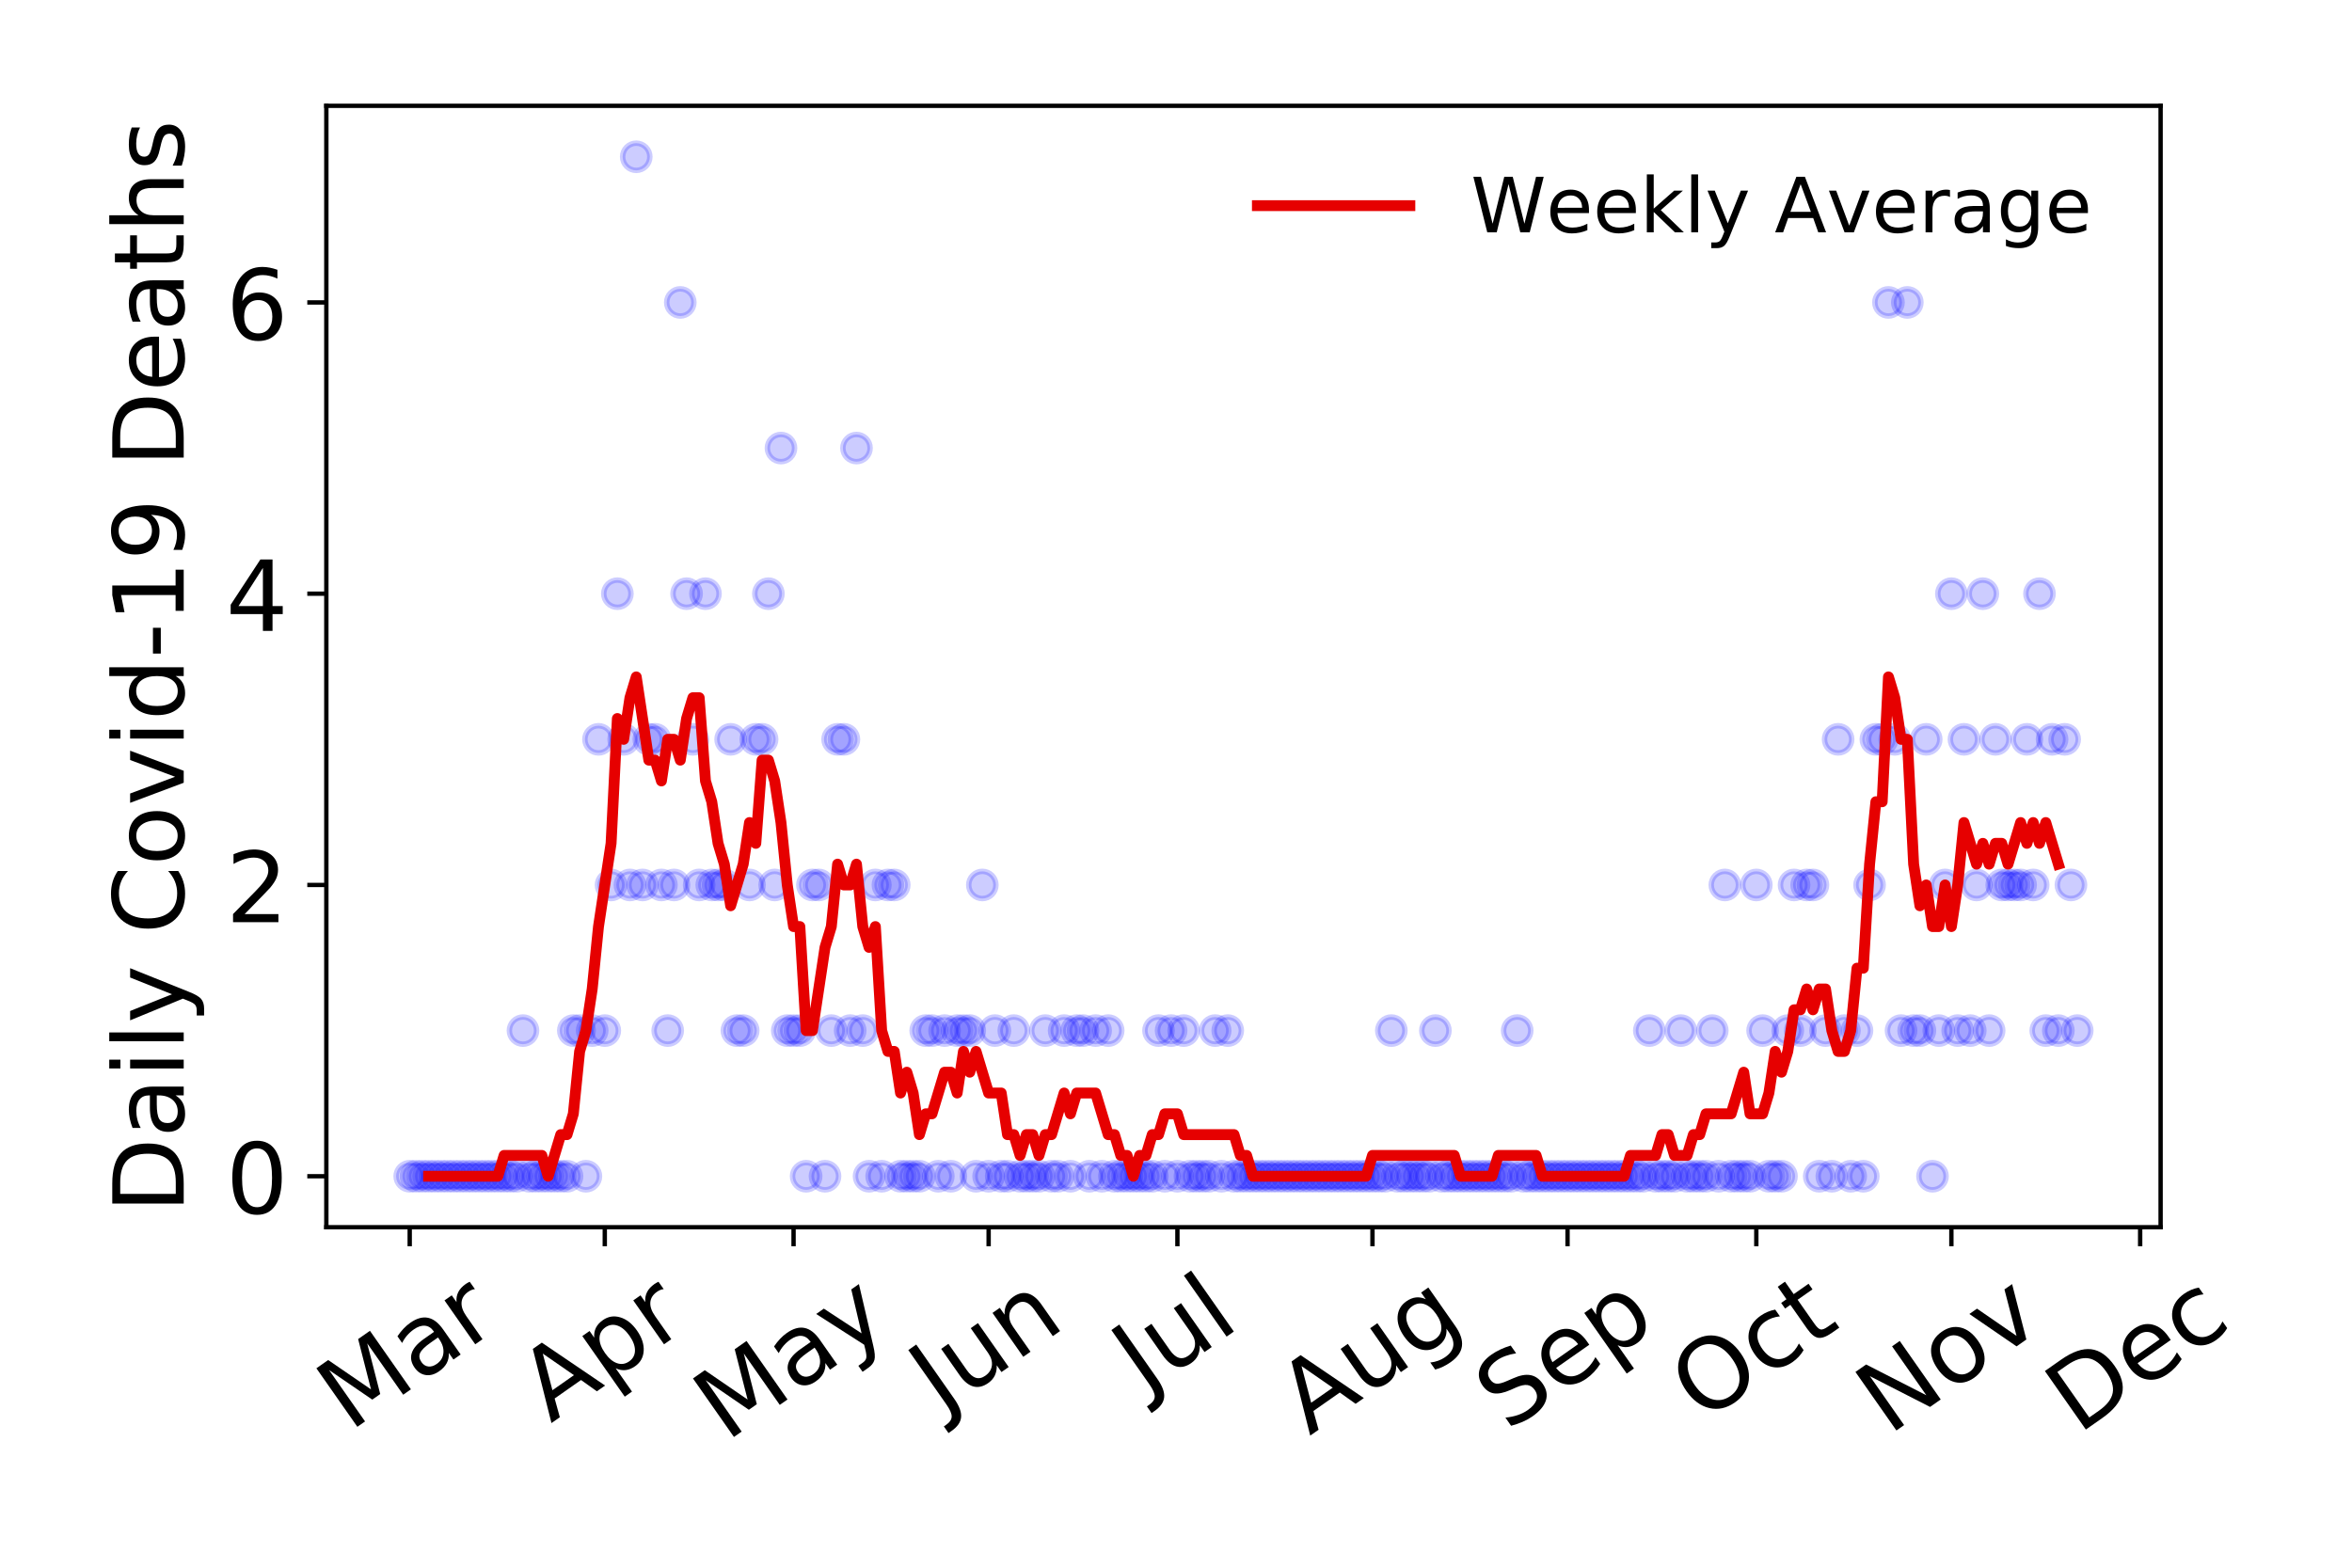 <?xml version="1.0" encoding="utf-8" standalone="no"?>
<!DOCTYPE svg PUBLIC "-//W3C//DTD SVG 1.1//EN"
  "http://www.w3.org/Graphics/SVG/1.1/DTD/svg11.dtd">
<!-- Created with matplotlib (https://matplotlib.org/) -->
<svg height="288pt" version="1.1" viewBox="0 0 432 288" width="432pt" xmlns="http://www.w3.org/2000/svg" xmlns:xlink="http://www.w3.org/1999/xlink">
 <defs>
  <style type="text/css">
*{stroke-linecap:butt;stroke-linejoin:round;}
  </style>
 </defs>
 <g id="figure_1">
  <g id="patch_1">
   <path d="M 0 288 
L 432 288 
L 432 0 
L 0 0 
z
" style="fill:#ffffff;"/>
  </g>
  <g id="axes_1">
   <g id="patch_2">
    <path d="M 59.94 225.45 
L 396.847 225.45 
L 396.847 19.44 
L 59.94 19.44 
z
" style="fill:#ffffff;"/>
   </g>
   <g id="matplotlib.axis_1">
    <g id="xtick_1">
     <g id="line2d_1">
      <defs>
       <path d="M 0 0 
L 0 3.5 
" id="m218205f7c4" style="stroke:#000000;stroke-width:0.8;"/>
      </defs>
      <g>
       <use style="stroke:#000000;stroke-width:0.8;" x="75.254" xlink:href="#m218205f7c4" y="225.45"/>
      </g>
     </g>
     <g id="text_1">
      <!-- Mar -->
      <defs>
       <path d="M 9.812 72.906 
L 24.516 72.906 
L 43.109 23.297 
L 61.812 72.906 
L 76.516 72.906 
L 76.516 0 
L 66.891 0 
L 66.891 64.016 
L 48.094 14.016 
L 38.188 14.016 
L 19.391 64.016 
L 19.391 0 
L 9.812 0 
z
" id="DejaVuSans-77"/>
       <path d="M 34.281 27.484 
Q 23.391 27.484 19.188 25 
Q 14.984 22.516 14.984 16.5 
Q 14.984 11.719 18.141 8.906 
Q 21.297 6.109 26.703 6.109 
Q 34.188 6.109 38.703 11.406 
Q 43.219 16.703 43.219 25.484 
L 43.219 27.484 
z
M 52.203 31.203 
L 52.203 0 
L 43.219 0 
L 43.219 8.297 
Q 40.141 3.328 35.547 0.953 
Q 30.953 -1.422 24.312 -1.422 
Q 15.922 -1.422 10.953 3.297 
Q 6 8.016 6 15.922 
Q 6 25.141 12.172 29.828 
Q 18.359 34.516 30.609 34.516 
L 43.219 34.516 
L 43.219 35.406 
Q 43.219 41.609 39.141 45 
Q 35.062 48.391 27.688 48.391 
Q 23 48.391 18.547 47.266 
Q 14.109 46.141 10.016 43.891 
L 10.016 52.203 
Q 14.938 54.109 19.578 55.047 
Q 24.219 56 28.609 56 
Q 40.484 56 46.344 49.844 
Q 52.203 43.703 52.203 31.203 
z
" id="DejaVuSans-97"/>
       <path d="M 41.109 46.297 
Q 39.594 47.172 37.812 47.578 
Q 36.031 48 33.891 48 
Q 26.266 48 22.188 43.047 
Q 18.109 38.094 18.109 28.812 
L 18.109 0 
L 9.078 0 
L 9.078 54.688 
L 18.109 54.688 
L 18.109 46.188 
Q 20.953 51.172 25.484 53.578 
Q 30.031 56 36.531 56 
Q 37.453 56 38.578 55.875 
Q 39.703 55.766 41.062 55.516 
z
" id="DejaVuSans-114"/>
      </defs>
      <g transform="translate(64.193 263.132)rotate(-35)scale(0.18 -0.18)">
       <use xlink:href="#DejaVuSans-77"/>
       <use x="86.279" xlink:href="#DejaVuSans-97"/>
       <use x="147.559" xlink:href="#DejaVuSans-114"/>
      </g>
     </g>
    </g>
    <g id="xtick_2">
     <g id="line2d_2">
      <g>
       <use style="stroke:#000000;stroke-width:0.8;" x="111.083" xlink:href="#m218205f7c4" y="225.45"/>
      </g>
     </g>
     <g id="text_2">
      <!-- Apr -->
      <defs>
       <path d="M 34.188 63.188 
L 20.797 26.906 
L 47.609 26.906 
z
M 28.609 72.906 
L 39.797 72.906 
L 67.578 0 
L 57.328 0 
L 50.688 18.703 
L 17.828 18.703 
L 11.188 0 
L 0.781 0 
z
" id="DejaVuSans-65"/>
       <path d="M 18.109 8.203 
L 18.109 -20.797 
L 9.078 -20.797 
L 9.078 54.688 
L 18.109 54.688 
L 18.109 46.391 
Q 20.953 51.266 25.266 53.625 
Q 29.594 56 35.594 56 
Q 45.562 56 51.781 48.094 
Q 58.016 40.188 58.016 27.297 
Q 58.016 14.406 51.781 6.484 
Q 45.562 -1.422 35.594 -1.422 
Q 29.594 -1.422 25.266 0.953 
Q 20.953 3.328 18.109 8.203 
z
M 48.688 27.297 
Q 48.688 37.203 44.609 42.844 
Q 40.531 48.484 33.406 48.484 
Q 26.266 48.484 22.188 42.844 
Q 18.109 37.203 18.109 27.297 
Q 18.109 17.391 22.188 11.75 
Q 26.266 6.109 33.406 6.109 
Q 40.531 6.109 44.609 11.75 
Q 48.688 17.391 48.688 27.297 
z
" id="DejaVuSans-112"/>
      </defs>
      <g transform="translate(101.177 261.514)rotate(-35)scale(0.18 -0.18)">
       <use xlink:href="#DejaVuSans-65"/>
       <use x="68.408" xlink:href="#DejaVuSans-112"/>
       <use x="131.885" xlink:href="#DejaVuSans-114"/>
      </g>
     </g>
    </g>
    <g id="xtick_3">
     <g id="line2d_3">
      <g>
       <use style="stroke:#000000;stroke-width:0.8;" x="145.756" xlink:href="#m218205f7c4" y="225.45"/>
      </g>
     </g>
     <g id="text_3">
      <!-- May -->
      <defs>
       <path d="M 32.172 -5.078 
Q 28.375 -14.844 24.75 -17.812 
Q 21.141 -20.797 15.094 -20.797 
L 7.906 -20.797 
L 7.906 -13.281 
L 13.188 -13.281 
Q 16.891 -13.281 18.938 -11.516 
Q 21 -9.766 23.484 -3.219 
L 25.094 0.875 
L 2.984 54.688 
L 12.5 54.688 
L 29.594 11.922 
L 46.688 54.688 
L 56.203 54.688 
z
" id="DejaVuSans-121"/>
      </defs>
      <g transform="translate(133.362 264.999)rotate(-35)scale(0.18 -0.18)">
       <use xlink:href="#DejaVuSans-77"/>
       <use x="86.279" xlink:href="#DejaVuSans-97"/>
       <use x="147.559" xlink:href="#DejaVuSans-121"/>
      </g>
     </g>
    </g>
    <g id="xtick_4">
     <g id="line2d_4">
      <g>
       <use style="stroke:#000000;stroke-width:0.8;" x="181.585" xlink:href="#m218205f7c4" y="225.45"/>
      </g>
     </g>
     <g id="text_4">
      <!-- Jun -->
      <defs>
       <path d="M 9.812 72.906 
L 19.672 72.906 
L 19.672 5.078 
Q 19.672 -8.109 14.672 -14.062 
Q 9.672 -20.016 -1.422 -20.016 
L -5.172 -20.016 
L -5.172 -11.719 
L -2.094 -11.719 
Q 4.438 -11.719 7.125 -8.047 
Q 9.812 -4.391 9.812 5.078 
z
" id="DejaVuSans-74"/>
       <path d="M 8.5 21.578 
L 8.5 54.688 
L 17.484 54.688 
L 17.484 21.922 
Q 17.484 14.156 20.5 10.266 
Q 23.531 6.391 29.594 6.391 
Q 36.859 6.391 41.078 11.031 
Q 45.312 15.672 45.312 23.688 
L 45.312 54.688 
L 54.297 54.688 
L 54.297 0 
L 45.312 0 
L 45.312 8.406 
Q 42.047 3.422 37.719 1 
Q 33.406 -1.422 27.688 -1.422 
Q 18.266 -1.422 13.375 4.438 
Q 8.5 10.297 8.5 21.578 
z
M 31.109 56 
z
" id="DejaVuSans-117"/>
       <path d="M 54.891 33.016 
L 54.891 0 
L 45.906 0 
L 45.906 32.719 
Q 45.906 40.484 42.875 44.328 
Q 39.844 48.188 33.797 48.188 
Q 26.516 48.188 22.312 43.547 
Q 18.109 38.922 18.109 30.906 
L 18.109 0 
L 9.078 0 
L 9.078 54.688 
L 18.109 54.688 
L 18.109 46.188 
Q 21.344 51.125 25.703 53.562 
Q 30.078 56 35.797 56 
Q 45.219 56 50.047 50.172 
Q 54.891 44.344 54.891 33.016 
z
" id="DejaVuSans-110"/>
      </defs>
      <g transform="translate(172.914 259.785)rotate(-35)scale(0.18 -0.18)">
       <use xlink:href="#DejaVuSans-74"/>
       <use x="29.492" xlink:href="#DejaVuSans-117"/>
       <use x="92.871" xlink:href="#DejaVuSans-110"/>
      </g>
     </g>
    </g>
    <g id="xtick_5">
     <g id="line2d_5">
      <g>
       <use style="stroke:#000000;stroke-width:0.8;" x="216.258" xlink:href="#m218205f7c4" y="225.45"/>
      </g>
     </g>
     <g id="text_5">
      <!-- Jul -->
      <defs>
       <path d="M 9.422 75.984 
L 18.406 75.984 
L 18.406 0 
L 9.422 0 
z
" id="DejaVuSans-108"/>
      </defs>
      <g transform="translate(210.211 256.11)rotate(-35)scale(0.18 -0.18)">
       <use xlink:href="#DejaVuSans-74"/>
       <use x="29.492" xlink:href="#DejaVuSans-117"/>
       <use x="92.871" xlink:href="#DejaVuSans-108"/>
      </g>
     </g>
    </g>
    <g id="xtick_6">
     <g id="line2d_6">
      <g>
       <use style="stroke:#000000;stroke-width:0.8;" x="252.087" xlink:href="#m218205f7c4" y="225.45"/>
      </g>
     </g>
     <g id="text_6">
      <!-- Aug -->
      <defs>
       <path d="M 45.406 27.984 
Q 45.406 37.75 41.375 43.109 
Q 37.359 48.484 30.078 48.484 
Q 22.859 48.484 18.828 43.109 
Q 14.797 37.75 14.797 27.984 
Q 14.797 18.266 18.828 12.891 
Q 22.859 7.516 30.078 7.516 
Q 37.359 7.516 41.375 12.891 
Q 45.406 18.266 45.406 27.984 
z
M 54.391 6.781 
Q 54.391 -7.172 48.188 -13.984 
Q 42 -20.797 29.203 -20.797 
Q 24.469 -20.797 20.266 -20.094 
Q 16.062 -19.391 12.109 -17.922 
L 12.109 -9.188 
Q 16.062 -11.328 19.922 -12.344 
Q 23.781 -13.375 27.781 -13.375 
Q 36.625 -13.375 41.016 -8.766 
Q 45.406 -4.156 45.406 5.172 
L 45.406 9.625 
Q 42.625 4.781 38.281 2.391 
Q 33.938 0 27.875 0 
Q 17.828 0 11.672 7.656 
Q 5.516 15.328 5.516 27.984 
Q 5.516 40.672 11.672 48.328 
Q 17.828 56 27.875 56 
Q 33.938 56 38.281 53.609 
Q 42.625 51.219 45.406 46.391 
L 45.406 54.688 
L 54.391 54.688 
z
" id="DejaVuSans-103"/>
      </defs>
      <g transform="translate(240.54 263.813)rotate(-35)scale(0.18 -0.18)">
       <use xlink:href="#DejaVuSans-65"/>
       <use x="68.408" xlink:href="#DejaVuSans-117"/>
       <use x="131.787" xlink:href="#DejaVuSans-103"/>
      </g>
     </g>
    </g>
    <g id="xtick_7">
     <g id="line2d_7">
      <g>
       <use style="stroke:#000000;stroke-width:0.8;" x="287.915" xlink:href="#m218205f7c4" y="225.45"/>
      </g>
     </g>
     <g id="text_7">
      <!-- Sep -->
      <defs>
       <path d="M 53.516 70.516 
L 53.516 60.891 
Q 47.906 63.578 42.922 64.891 
Q 37.938 66.219 33.297 66.219 
Q 25.25 66.219 20.875 63.094 
Q 16.5 59.969 16.5 54.203 
Q 16.5 49.359 19.406 46.891 
Q 22.312 44.438 30.422 42.922 
L 36.375 41.703 
Q 47.406 39.594 52.656 34.297 
Q 57.906 29 57.906 20.125 
Q 57.906 9.516 50.797 4.047 
Q 43.703 -1.422 29.984 -1.422 
Q 24.812 -1.422 18.969 -0.25 
Q 13.141 0.922 6.891 3.219 
L 6.891 13.375 
Q 12.891 10.016 18.656 8.297 
Q 24.422 6.594 29.984 6.594 
Q 38.422 6.594 43.016 9.906 
Q 47.609 13.234 47.609 19.391 
Q 47.609 24.75 44.312 27.781 
Q 41.016 30.812 33.5 32.328 
L 27.484 33.5 
Q 16.453 35.688 11.516 40.375 
Q 6.594 45.062 6.594 53.422 
Q 6.594 63.094 13.406 68.656 
Q 20.219 74.219 32.172 74.219 
Q 37.312 74.219 42.625 73.281 
Q 47.953 72.359 53.516 70.516 
z
" id="DejaVuSans-83"/>
       <path d="M 56.203 29.594 
L 56.203 25.203 
L 14.891 25.203 
Q 15.484 15.922 20.484 11.062 
Q 25.484 6.203 34.422 6.203 
Q 39.594 6.203 44.453 7.469 
Q 49.312 8.734 54.109 11.281 
L 54.109 2.781 
Q 49.266 0.734 44.188 -0.344 
Q 39.109 -1.422 33.891 -1.422 
Q 20.797 -1.422 13.156 6.188 
Q 5.516 13.812 5.516 26.812 
Q 5.516 40.234 12.766 48.109 
Q 20.016 56 32.328 56 
Q 43.359 56 49.781 48.891 
Q 56.203 41.797 56.203 29.594 
z
M 47.219 32.234 
Q 47.125 39.594 43.094 43.984 
Q 39.062 48.391 32.422 48.391 
Q 24.906 48.391 20.391 44.141 
Q 15.875 39.891 15.188 32.172 
z
" id="DejaVuSans-101"/>
      </defs>
      <g transform="translate(276.867 263.115)rotate(-35)scale(0.18 -0.18)">
       <use xlink:href="#DejaVuSans-83"/>
       <use x="63.477" xlink:href="#DejaVuSans-101"/>
       <use x="125" xlink:href="#DejaVuSans-112"/>
      </g>
     </g>
    </g>
    <g id="xtick_8">
     <g id="line2d_8">
      <g>
       <use style="stroke:#000000;stroke-width:0.8;" x="322.588" xlink:href="#m218205f7c4" y="225.45"/>
      </g>
     </g>
     <g id="text_8">
      <!-- Oct -->
      <defs>
       <path d="M 39.406 66.219 
Q 28.656 66.219 22.328 58.203 
Q 16.016 50.203 16.016 36.375 
Q 16.016 22.609 22.328 14.594 
Q 28.656 6.594 39.406 6.594 
Q 50.141 6.594 56.422 14.594 
Q 62.703 22.609 62.703 36.375 
Q 62.703 50.203 56.422 58.203 
Q 50.141 66.219 39.406 66.219 
z
M 39.406 74.219 
Q 54.734 74.219 63.906 63.938 
Q 73.094 53.656 73.094 36.375 
Q 73.094 19.141 63.906 8.859 
Q 54.734 -1.422 39.406 -1.422 
Q 24.031 -1.422 14.812 8.828 
Q 5.609 19.094 5.609 36.375 
Q 5.609 53.656 14.812 63.938 
Q 24.031 74.219 39.406 74.219 
z
" id="DejaVuSans-79"/>
       <path d="M 48.781 52.594 
L 48.781 44.188 
Q 44.969 46.297 41.141 47.344 
Q 37.312 48.391 33.406 48.391 
Q 24.656 48.391 19.812 42.844 
Q 14.984 37.312 14.984 27.297 
Q 14.984 17.281 19.812 11.734 
Q 24.656 6.203 33.406 6.203 
Q 37.312 6.203 41.141 7.25 
Q 44.969 8.297 48.781 10.406 
L 48.781 2.094 
Q 45.016 0.344 40.984 -0.531 
Q 36.969 -1.422 32.422 -1.422 
Q 20.062 -1.422 12.781 6.344 
Q 5.516 14.109 5.516 27.297 
Q 5.516 40.672 12.859 48.328 
Q 20.219 56 33.016 56 
Q 37.156 56 41.109 55.141 
Q 45.062 54.297 48.781 52.594 
z
" id="DejaVuSans-99"/>
       <path d="M 18.312 70.219 
L 18.312 54.688 
L 36.812 54.688 
L 36.812 47.703 
L 18.312 47.703 
L 18.312 18.016 
Q 18.312 11.328 20.141 9.422 
Q 21.969 7.516 27.594 7.516 
L 36.812 7.516 
L 36.812 0 
L 27.594 0 
Q 17.188 0 13.234 3.875 
Q 9.281 7.766 9.281 18.016 
L 9.281 47.703 
L 2.688 47.703 
L 2.688 54.688 
L 9.281 54.688 
L 9.281 70.219 
z
" id="DejaVuSans-116"/>
      </defs>
      <g transform="translate(312.69 261.505)rotate(-35)scale(0.18 -0.18)">
       <use xlink:href="#DejaVuSans-79"/>
       <use x="78.711" xlink:href="#DejaVuSans-99"/>
       <use x="133.691" xlink:href="#DejaVuSans-116"/>
      </g>
     </g>
    </g>
    <g id="xtick_9">
     <g id="line2d_9">
      <g>
       <use style="stroke:#000000;stroke-width:0.8;" x="358.417" xlink:href="#m218205f7c4" y="225.45"/>
      </g>
     </g>
     <g id="text_9">
      <!-- Nov -->
      <defs>
       <path d="M 9.812 72.906 
L 23.094 72.906 
L 55.422 11.922 
L 55.422 72.906 
L 64.984 72.906 
L 64.984 0 
L 51.703 0 
L 19.391 60.984 
L 19.391 0 
L 9.812 0 
z
" id="DejaVuSans-78"/>
       <path d="M 30.609 48.391 
Q 23.391 48.391 19.188 42.75 
Q 14.984 37.109 14.984 27.297 
Q 14.984 17.484 19.156 11.844 
Q 23.344 6.203 30.609 6.203 
Q 37.797 6.203 41.984 11.859 
Q 46.188 17.531 46.188 27.297 
Q 46.188 37.016 41.984 42.703 
Q 37.797 48.391 30.609 48.391 
z
M 30.609 56 
Q 42.328 56 49.016 48.375 
Q 55.719 40.766 55.719 27.297 
Q 55.719 13.875 49.016 6.219 
Q 42.328 -1.422 30.609 -1.422 
Q 18.844 -1.422 12.172 6.219 
Q 5.516 13.875 5.516 27.297 
Q 5.516 40.766 12.172 48.375 
Q 18.844 56 30.609 56 
z
" id="DejaVuSans-111"/>
       <path d="M 2.984 54.688 
L 12.5 54.688 
L 29.594 8.797 
L 46.688 54.688 
L 56.203 54.688 
L 35.688 0 
L 23.484 0 
z
" id="DejaVuSans-118"/>
      </defs>
      <g transform="translate(346.876 263.805)rotate(-35)scale(0.18 -0.18)">
       <use xlink:href="#DejaVuSans-78"/>
       <use x="74.805" xlink:href="#DejaVuSans-111"/>
       <use x="135.986" xlink:href="#DejaVuSans-118"/>
      </g>
     </g>
    </g>
    <g id="xtick_10">
     <g id="line2d_10">
      <g>
       <use style="stroke:#000000;stroke-width:0.8;" x="393.09" xlink:href="#m218205f7c4" y="225.45"/>
      </g>
     </g>
     <g id="text_10">
      <!-- Dec -->
      <defs>
       <path d="M 19.672 64.797 
L 19.672 8.109 
L 31.594 8.109 
Q 46.688 8.109 53.688 14.938 
Q 60.688 21.781 60.688 36.531 
Q 60.688 51.172 53.688 57.984 
Q 46.688 64.797 31.594 64.797 
z
M 9.812 72.906 
L 30.078 72.906 
Q 51.266 72.906 61.172 64.094 
Q 71.094 55.281 71.094 36.531 
Q 71.094 17.672 61.125 8.828 
Q 51.172 0 30.078 0 
L 9.812 0 
z
" id="DejaVuSans-68"/>
      </defs>
      <g transform="translate(381.673 263.633)rotate(-35)scale(0.18 -0.18)">
       <use xlink:href="#DejaVuSans-68"/>
       <use x="77.002" xlink:href="#DejaVuSans-101"/>
       <use x="138.525" xlink:href="#DejaVuSans-99"/>
      </g>
     </g>
    </g>
   </g>
   <g id="matplotlib.axis_2">
    <g id="ytick_1">
     <g id="line2d_11">
      <defs>
       <path d="M 0 0 
L -3.5 0 
" id="mbf44ef9616" style="stroke:#000000;stroke-width:0.8;"/>
      </defs>
      <g>
       <use style="stroke:#000000;stroke-width:0.8;" x="59.94" xlink:href="#mbf44ef9616" y="216.085"/>
      </g>
     </g>
     <g id="text_11">
      <!-- 0 -->
      <defs>
       <path d="M 31.781 66.406 
Q 24.172 66.406 20.328 58.906 
Q 16.5 51.422 16.5 36.375 
Q 16.5 21.391 20.328 13.891 
Q 24.172 6.391 31.781 6.391 
Q 39.453 6.391 43.281 13.891 
Q 47.125 21.391 47.125 36.375 
Q 47.125 51.422 43.281 58.906 
Q 39.453 66.406 31.781 66.406 
z
M 31.781 74.219 
Q 44.047 74.219 50.516 64.516 
Q 56.984 54.828 56.984 36.375 
Q 56.984 17.969 50.516 8.266 
Q 44.047 -1.422 31.781 -1.422 
Q 19.531 -1.422 13.062 8.266 
Q 6.594 17.969 6.594 36.375 
Q 6.594 54.828 13.062 64.516 
Q 19.531 74.219 31.781 74.219 
z
" id="DejaVuSans-48"/>
      </defs>
      <g transform="translate(41.487 222.924)scale(0.18 -0.18)">
       <use xlink:href="#DejaVuSans-48"/>
      </g>
     </g>
    </g>
    <g id="ytick_2">
     <g id="line2d_12">
      <g>
       <use style="stroke:#000000;stroke-width:0.8;" x="59.94" xlink:href="#mbf44ef9616" y="162.576"/>
      </g>
     </g>
     <g id="text_12">
      <!-- 2 -->
      <defs>
       <path d="M 19.188 8.297 
L 53.609 8.297 
L 53.609 0 
L 7.328 0 
L 7.328 8.297 
Q 12.938 14.109 22.625 23.891 
Q 32.328 33.688 34.812 36.531 
Q 39.547 41.844 41.422 45.531 
Q 43.312 49.219 43.312 52.781 
Q 43.312 58.594 39.234 62.25 
Q 35.156 65.922 28.609 65.922 
Q 23.969 65.922 18.812 64.312 
Q 13.672 62.703 7.812 59.422 
L 7.812 69.391 
Q 13.766 71.781 18.938 73 
Q 24.125 74.219 28.422 74.219 
Q 39.75 74.219 46.484 68.547 
Q 53.219 62.891 53.219 53.422 
Q 53.219 48.922 51.531 44.891 
Q 49.859 40.875 45.406 35.406 
Q 44.188 33.984 37.641 27.219 
Q 31.109 20.453 19.188 8.297 
z
" id="DejaVuSans-50"/>
      </defs>
      <g transform="translate(41.487 169.415)scale(0.18 -0.18)">
       <use xlink:href="#DejaVuSans-50"/>
      </g>
     </g>
    </g>
    <g id="ytick_3">
     <g id="line2d_13">
      <g>
       <use style="stroke:#000000;stroke-width:0.8;" x="59.94" xlink:href="#mbf44ef9616" y="109.068"/>
      </g>
     </g>
     <g id="text_13">
      <!-- 4 -->
      <defs>
       <path d="M 37.797 64.312 
L 12.891 25.391 
L 37.797 25.391 
z
M 35.203 72.906 
L 47.609 72.906 
L 47.609 25.391 
L 58.016 25.391 
L 58.016 17.188 
L 47.609 17.188 
L 47.609 0 
L 37.797 0 
L 37.797 17.188 
L 4.891 17.188 
L 4.891 26.703 
z
" id="DejaVuSans-52"/>
      </defs>
      <g transform="translate(41.487 115.906)scale(0.18 -0.18)">
       <use xlink:href="#DejaVuSans-52"/>
      </g>
     </g>
    </g>
    <g id="ytick_4">
     <g id="line2d_14">
      <g>
       <use style="stroke:#000000;stroke-width:0.8;" x="59.94" xlink:href="#mbf44ef9616" y="55.559"/>
      </g>
     </g>
     <g id="text_14">
      <!-- 6 -->
      <defs>
       <path d="M 33.016 40.375 
Q 26.375 40.375 22.484 35.828 
Q 18.609 31.297 18.609 23.391 
Q 18.609 15.531 22.484 10.953 
Q 26.375 6.391 33.016 6.391 
Q 39.656 6.391 43.531 10.953 
Q 47.406 15.531 47.406 23.391 
Q 47.406 31.297 43.531 35.828 
Q 39.656 40.375 33.016 40.375 
z
M 52.594 71.297 
L 52.594 62.312 
Q 48.875 64.062 45.094 64.984 
Q 41.312 65.922 37.594 65.922 
Q 27.828 65.922 22.672 59.328 
Q 17.531 52.734 16.797 39.406 
Q 19.672 43.656 24.016 45.922 
Q 28.375 48.188 33.594 48.188 
Q 44.578 48.188 50.953 41.516 
Q 57.328 34.859 57.328 23.391 
Q 57.328 12.156 50.688 5.359 
Q 44.047 -1.422 33.016 -1.422 
Q 20.359 -1.422 13.672 8.266 
Q 6.984 17.969 6.984 36.375 
Q 6.984 53.656 15.188 63.938 
Q 23.391 74.219 37.203 74.219 
Q 40.922 74.219 44.703 73.484 
Q 48.484 72.75 52.594 71.297 
z
" id="DejaVuSans-54"/>
      </defs>
      <g transform="translate(41.487 62.397)scale(0.18 -0.18)">
       <use xlink:href="#DejaVuSans-54"/>
      </g>
     </g>
    </g>
    <g id="text_15">
     <!-- Daily Covid-19 Deaths -->
     <defs>
      <path d="M 9.422 54.688 
L 18.406 54.688 
L 18.406 0 
L 9.422 0 
z
M 9.422 75.984 
L 18.406 75.984 
L 18.406 64.594 
L 9.422 64.594 
z
" id="DejaVuSans-105"/>
      <path id="DejaVuSans-32"/>
      <path d="M 64.406 67.281 
L 64.406 56.891 
Q 59.422 61.531 53.781 63.812 
Q 48.141 66.109 41.797 66.109 
Q 29.297 66.109 22.656 58.469 
Q 16.016 50.828 16.016 36.375 
Q 16.016 21.969 22.656 14.328 
Q 29.297 6.688 41.797 6.688 
Q 48.141 6.688 53.781 8.984 
Q 59.422 11.281 64.406 15.922 
L 64.406 5.609 
Q 59.234 2.094 53.438 0.328 
Q 47.656 -1.422 41.219 -1.422 
Q 24.656 -1.422 15.125 8.703 
Q 5.609 18.844 5.609 36.375 
Q 5.609 53.953 15.125 64.078 
Q 24.656 74.219 41.219 74.219 
Q 47.75 74.219 53.531 72.484 
Q 59.328 70.75 64.406 67.281 
z
" id="DejaVuSans-67"/>
      <path d="M 45.406 46.391 
L 45.406 75.984 
L 54.391 75.984 
L 54.391 0 
L 45.406 0 
L 45.406 8.203 
Q 42.578 3.328 38.25 0.953 
Q 33.938 -1.422 27.875 -1.422 
Q 17.969 -1.422 11.734 6.484 
Q 5.516 14.406 5.516 27.297 
Q 5.516 40.188 11.734 48.094 
Q 17.969 56 27.875 56 
Q 33.938 56 38.25 53.625 
Q 42.578 51.266 45.406 46.391 
z
M 14.797 27.297 
Q 14.797 17.391 18.875 11.75 
Q 22.953 6.109 30.078 6.109 
Q 37.203 6.109 41.297 11.75 
Q 45.406 17.391 45.406 27.297 
Q 45.406 37.203 41.297 42.844 
Q 37.203 48.484 30.078 48.484 
Q 22.953 48.484 18.875 42.844 
Q 14.797 37.203 14.797 27.297 
z
" id="DejaVuSans-100"/>
      <path d="M 4.891 31.391 
L 31.203 31.391 
L 31.203 23.391 
L 4.891 23.391 
z
" id="DejaVuSans-45"/>
      <path d="M 12.406 8.297 
L 28.516 8.297 
L 28.516 63.922 
L 10.984 60.406 
L 10.984 69.391 
L 28.422 72.906 
L 38.281 72.906 
L 38.281 8.297 
L 54.391 8.297 
L 54.391 0 
L 12.406 0 
z
" id="DejaVuSans-49"/>
      <path d="M 10.984 1.516 
L 10.984 10.5 
Q 14.703 8.734 18.5 7.812 
Q 22.312 6.891 25.984 6.891 
Q 35.75 6.891 40.891 13.453 
Q 46.047 20.016 46.781 33.406 
Q 43.953 29.203 39.594 26.953 
Q 35.25 24.703 29.984 24.703 
Q 19.047 24.703 12.672 31.312 
Q 6.297 37.938 6.297 49.422 
Q 6.297 60.641 12.938 67.422 
Q 19.578 74.219 30.609 74.219 
Q 43.266 74.219 49.922 64.516 
Q 56.594 54.828 56.594 36.375 
Q 56.594 19.141 48.406 8.859 
Q 40.234 -1.422 26.422 -1.422 
Q 22.703 -1.422 18.891 -0.688 
Q 15.094 0.047 10.984 1.516 
z
M 30.609 32.422 
Q 37.25 32.422 41.125 36.953 
Q 45.016 41.5 45.016 49.422 
Q 45.016 57.281 41.125 61.844 
Q 37.25 66.406 30.609 66.406 
Q 23.969 66.406 20.094 61.844 
Q 16.219 57.281 16.219 49.422 
Q 16.219 41.5 20.094 36.953 
Q 23.969 32.422 30.609 32.422 
z
" id="DejaVuSans-57"/>
      <path d="M 54.891 33.016 
L 54.891 0 
L 45.906 0 
L 45.906 32.719 
Q 45.906 40.484 42.875 44.328 
Q 39.844 48.188 33.797 48.188 
Q 26.516 48.188 22.312 43.547 
Q 18.109 38.922 18.109 30.906 
L 18.109 0 
L 9.078 0 
L 9.078 75.984 
L 18.109 75.984 
L 18.109 46.188 
Q 21.344 51.125 25.703 53.562 
Q 30.078 56 35.797 56 
Q 45.219 56 50.047 50.172 
Q 54.891 44.344 54.891 33.016 
z
" id="DejaVuSans-104"/>
      <path d="M 44.281 53.078 
L 44.281 44.578 
Q 40.484 46.531 36.375 47.5 
Q 32.281 48.484 27.875 48.484 
Q 21.188 48.484 17.844 46.438 
Q 14.5 44.391 14.5 40.281 
Q 14.5 37.156 16.891 35.375 
Q 19.281 33.594 26.516 31.984 
L 29.594 31.297 
Q 39.156 29.25 43.188 25.516 
Q 47.219 21.781 47.219 15.094 
Q 47.219 7.469 41.188 3.016 
Q 35.156 -1.422 24.609 -1.422 
Q 20.219 -1.422 15.453 -0.562 
Q 10.688 0.297 5.422 2 
L 5.422 11.281 
Q 10.406 8.688 15.234 7.391 
Q 20.062 6.109 24.812 6.109 
Q 31.156 6.109 34.562 8.281 
Q 37.984 10.453 37.984 14.406 
Q 37.984 18.062 35.516 20.016 
Q 33.062 21.969 24.703 23.781 
L 21.578 24.516 
Q 13.234 26.266 9.516 29.906 
Q 5.812 33.547 5.812 39.891 
Q 5.812 47.609 11.281 51.797 
Q 16.75 56 26.812 56 
Q 31.781 56 36.172 55.266 
Q 40.578 54.547 44.281 53.078 
z
" id="DejaVuSans-115"/>
     </defs>
     <g transform="translate(33.744 222.874)rotate(-90)scale(0.18 -0.18)">
      <use xlink:href="#DejaVuSans-68"/>
      <use x="77.002" xlink:href="#DejaVuSans-97"/>
      <use x="138.281" xlink:href="#DejaVuSans-105"/>
      <use x="166.064" xlink:href="#DejaVuSans-108"/>
      <use x="193.848" xlink:href="#DejaVuSans-121"/>
      <use x="253.027" xlink:href="#DejaVuSans-32"/>
      <use x="284.814" xlink:href="#DejaVuSans-67"/>
      <use x="354.639" xlink:href="#DejaVuSans-111"/>
      <use x="415.82" xlink:href="#DejaVuSans-118"/>
      <use x="475" xlink:href="#DejaVuSans-105"/>
      <use x="502.783" xlink:href="#DejaVuSans-100"/>
      <use x="566.26" xlink:href="#DejaVuSans-45"/>
      <use x="602.344" xlink:href="#DejaVuSans-49"/>
      <use x="665.967" xlink:href="#DejaVuSans-57"/>
      <use x="729.59" xlink:href="#DejaVuSans-32"/>
      <use x="761.377" xlink:href="#DejaVuSans-68"/>
      <use x="838.379" xlink:href="#DejaVuSans-101"/>
      <use x="899.902" xlink:href="#DejaVuSans-97"/>
      <use x="961.182" xlink:href="#DejaVuSans-116"/>
      <use x="1000.391" xlink:href="#DejaVuSans-104"/>
      <use x="1063.77" xlink:href="#DejaVuSans-115"/>
     </g>
    </g>
   </g>
   <g id="line2d_15">
    <defs>
     <path d="M 0 2.5 
C 0.663 2.5 1.299 2.237 1.768 1.768 
C 2.237 1.299 2.5 0.663 2.5 0 
C 2.5 -0.663 2.237 -1.299 1.768 -1.768 
C 1.299 -2.237 0.663 -2.5 0 -2.5 
C -0.663 -2.5 -1.299 -2.237 -1.768 -1.768 
C -2.237 -1.299 -2.5 -0.663 -2.5 0 
C -2.5 0.663 -2.237 1.299 -1.768 1.768 
C -1.299 2.237 -0.663 2.5 0 2.5 
z
" id="m01767fc5ab" style="stroke:#0000ff;stroke-opacity:0.2;"/>
    </defs>
    <g clip-path="url(#p3e073707c3)">
     <use style="fill:#0000ff;fill-opacity:0.2;stroke:#0000ff;stroke-opacity:0.2;" x="75.254" xlink:href="#m01767fc5ab" y="216.085"/>
     <use style="fill:#0000ff;fill-opacity:0.2;stroke:#0000ff;stroke-opacity:0.2;" x="76.41" xlink:href="#m01767fc5ab" y="216.085"/>
     <use style="fill:#0000ff;fill-opacity:0.2;stroke:#0000ff;stroke-opacity:0.2;" x="77.565" xlink:href="#m01767fc5ab" y="216.085"/>
     <use style="fill:#0000ff;fill-opacity:0.2;stroke:#0000ff;stroke-opacity:0.2;" x="78.721" xlink:href="#m01767fc5ab" y="216.085"/>
     <use style="fill:#0000ff;fill-opacity:0.2;stroke:#0000ff;stroke-opacity:0.2;" x="79.877" xlink:href="#m01767fc5ab" y="216.085"/>
     <use style="fill:#0000ff;fill-opacity:0.2;stroke:#0000ff;stroke-opacity:0.2;" x="81.033" xlink:href="#m01767fc5ab" y="216.085"/>
     <use style="fill:#0000ff;fill-opacity:0.2;stroke:#0000ff;stroke-opacity:0.2;" x="82.189" xlink:href="#m01767fc5ab" y="216.085"/>
     <use style="fill:#0000ff;fill-opacity:0.2;stroke:#0000ff;stroke-opacity:0.2;" x="83.344" xlink:href="#m01767fc5ab" y="216.085"/>
     <use style="fill:#0000ff;fill-opacity:0.2;stroke:#0000ff;stroke-opacity:0.2;" x="84.5" xlink:href="#m01767fc5ab" y="216.085"/>
     <use style="fill:#0000ff;fill-opacity:0.2;stroke:#0000ff;stroke-opacity:0.2;" x="85.656" xlink:href="#m01767fc5ab" y="216.085"/>
     <use style="fill:#0000ff;fill-opacity:0.2;stroke:#0000ff;stroke-opacity:0.2;" x="86.812" xlink:href="#m01767fc5ab" y="216.085"/>
     <use style="fill:#0000ff;fill-opacity:0.2;stroke:#0000ff;stroke-opacity:0.2;" x="87.967" xlink:href="#m01767fc5ab" y="216.085"/>
     <use style="fill:#0000ff;fill-opacity:0.2;stroke:#0000ff;stroke-opacity:0.2;" x="89.123" xlink:href="#m01767fc5ab" y="216.085"/>
     <use style="fill:#0000ff;fill-opacity:0.2;stroke:#0000ff;stroke-opacity:0.2;" x="90.279" xlink:href="#m01767fc5ab" y="216.085"/>
     <use style="fill:#0000ff;fill-opacity:0.2;stroke:#0000ff;stroke-opacity:0.2;" x="91.435" xlink:href="#m01767fc5ab" y="216.085"/>
     <use style="fill:#0000ff;fill-opacity:0.2;stroke:#0000ff;stroke-opacity:0.2;" x="92.59" xlink:href="#m01767fc5ab" y="216.085"/>
     <use style="fill:#0000ff;fill-opacity:0.2;stroke:#0000ff;stroke-opacity:0.2;" x="93.746" xlink:href="#m01767fc5ab" y="216.085"/>
     <use style="fill:#0000ff;fill-opacity:0.2;stroke:#0000ff;stroke-opacity:0.2;" x="94.902" xlink:href="#m01767fc5ab" y="216.085"/>
     <use style="fill:#0000ff;fill-opacity:0.2;stroke:#0000ff;stroke-opacity:0.2;" x="96.058" xlink:href="#m01767fc5ab" y="189.331"/>
     <use style="fill:#0000ff;fill-opacity:0.2;stroke:#0000ff;stroke-opacity:0.2;" x="97.214" xlink:href="#m01767fc5ab" y="216.085"/>
     <use style="fill:#0000ff;fill-opacity:0.2;stroke:#0000ff;stroke-opacity:0.2;" x="98.369" xlink:href="#m01767fc5ab" y="216.085"/>
     <use style="fill:#0000ff;fill-opacity:0.2;stroke:#0000ff;stroke-opacity:0.2;" x="99.525" xlink:href="#m01767fc5ab" y="216.085"/>
     <use style="fill:#0000ff;fill-opacity:0.2;stroke:#0000ff;stroke-opacity:0.2;" x="100.681" xlink:href="#m01767fc5ab" y="216.085"/>
     <use style="fill:#0000ff;fill-opacity:0.2;stroke:#0000ff;stroke-opacity:0.2;" x="101.837" xlink:href="#m01767fc5ab" y="216.085"/>
     <use style="fill:#0000ff;fill-opacity:0.2;stroke:#0000ff;stroke-opacity:0.2;" x="102.992" xlink:href="#m01767fc5ab" y="216.085"/>
     <use style="fill:#0000ff;fill-opacity:0.2;stroke:#0000ff;stroke-opacity:0.2;" x="104.148" xlink:href="#m01767fc5ab" y="216.085"/>
     <use style="fill:#0000ff;fill-opacity:0.2;stroke:#0000ff;stroke-opacity:0.2;" x="105.304" xlink:href="#m01767fc5ab" y="189.331"/>
     <use style="fill:#0000ff;fill-opacity:0.2;stroke:#0000ff;stroke-opacity:0.2;" x="106.46" xlink:href="#m01767fc5ab" y="189.331"/>
     <use style="fill:#0000ff;fill-opacity:0.2;stroke:#0000ff;stroke-opacity:0.2;" x="107.615" xlink:href="#m01767fc5ab" y="216.085"/>
     <use style="fill:#0000ff;fill-opacity:0.2;stroke:#0000ff;stroke-opacity:0.2;" x="108.771" xlink:href="#m01767fc5ab" y="189.331"/>
     <use style="fill:#0000ff;fill-opacity:0.2;stroke:#0000ff;stroke-opacity:0.2;" x="109.927" xlink:href="#m01767fc5ab" y="135.822"/>
     <use style="fill:#0000ff;fill-opacity:0.2;stroke:#0000ff;stroke-opacity:0.2;" x="111.083" xlink:href="#m01767fc5ab" y="189.331"/>
     <use style="fill:#0000ff;fill-opacity:0.2;stroke:#0000ff;stroke-opacity:0.2;" x="112.239" xlink:href="#m01767fc5ab" y="162.576"/>
     <use style="fill:#0000ff;fill-opacity:0.2;stroke:#0000ff;stroke-opacity:0.2;" x="113.394" xlink:href="#m01767fc5ab" y="109.068"/>
     <use style="fill:#0000ff;fill-opacity:0.2;stroke:#0000ff;stroke-opacity:0.2;" x="114.55" xlink:href="#m01767fc5ab" y="135.822"/>
     <use style="fill:#0000ff;fill-opacity:0.2;stroke:#0000ff;stroke-opacity:0.2;" x="115.706" xlink:href="#m01767fc5ab" y="162.576"/>
     <use style="fill:#0000ff;fill-opacity:0.2;stroke:#0000ff;stroke-opacity:0.2;" x="116.862" xlink:href="#m01767fc5ab" y="28.804"/>
     <use style="fill:#0000ff;fill-opacity:0.2;stroke:#0000ff;stroke-opacity:0.2;" x="118.017" xlink:href="#m01767fc5ab" y="162.576"/>
     <use style="fill:#0000ff;fill-opacity:0.2;stroke:#0000ff;stroke-opacity:0.2;" x="119.173" xlink:href="#m01767fc5ab" y="135.822"/>
     <use style="fill:#0000ff;fill-opacity:0.2;stroke:#0000ff;stroke-opacity:0.2;" x="120.329" xlink:href="#m01767fc5ab" y="135.822"/>
     <use style="fill:#0000ff;fill-opacity:0.2;stroke:#0000ff;stroke-opacity:0.2;" x="121.485" xlink:href="#m01767fc5ab" y="162.576"/>
     <use style="fill:#0000ff;fill-opacity:0.2;stroke:#0000ff;stroke-opacity:0.2;" x="122.64" xlink:href="#m01767fc5ab" y="189.331"/>
     <use style="fill:#0000ff;fill-opacity:0.2;stroke:#0000ff;stroke-opacity:0.2;" x="123.796" xlink:href="#m01767fc5ab" y="162.576"/>
     <use style="fill:#0000ff;fill-opacity:0.2;stroke:#0000ff;stroke-opacity:0.2;" x="124.952" xlink:href="#m01767fc5ab" y="55.559"/>
     <use style="fill:#0000ff;fill-opacity:0.2;stroke:#0000ff;stroke-opacity:0.2;" x="126.108" xlink:href="#m01767fc5ab" y="109.068"/>
     <use style="fill:#0000ff;fill-opacity:0.2;stroke:#0000ff;stroke-opacity:0.2;" x="127.264" xlink:href="#m01767fc5ab" y="135.822"/>
     <use style="fill:#0000ff;fill-opacity:0.2;stroke:#0000ff;stroke-opacity:0.2;" x="128.419" xlink:href="#m01767fc5ab" y="162.576"/>
     <use style="fill:#0000ff;fill-opacity:0.2;stroke:#0000ff;stroke-opacity:0.2;" x="129.575" xlink:href="#m01767fc5ab" y="109.068"/>
     <use style="fill:#0000ff;fill-opacity:0.2;stroke:#0000ff;stroke-opacity:0.2;" x="130.731" xlink:href="#m01767fc5ab" y="162.576"/>
     <use style="fill:#0000ff;fill-opacity:0.2;stroke:#0000ff;stroke-opacity:0.2;" x="131.887" xlink:href="#m01767fc5ab" y="162.576"/>
     <use style="fill:#0000ff;fill-opacity:0.2;stroke:#0000ff;stroke-opacity:0.2;" x="133.042" xlink:href="#m01767fc5ab" y="162.576"/>
     <use style="fill:#0000ff;fill-opacity:0.2;stroke:#0000ff;stroke-opacity:0.2;" x="134.198" xlink:href="#m01767fc5ab" y="135.822"/>
     <use style="fill:#0000ff;fill-opacity:0.2;stroke:#0000ff;stroke-opacity:0.2;" x="135.354" xlink:href="#m01767fc5ab" y="189.331"/>
     <use style="fill:#0000ff;fill-opacity:0.2;stroke:#0000ff;stroke-opacity:0.2;" x="136.51" xlink:href="#m01767fc5ab" y="189.331"/>
     <use style="fill:#0000ff;fill-opacity:0.2;stroke:#0000ff;stroke-opacity:0.2;" x="137.665" xlink:href="#m01767fc5ab" y="162.576"/>
     <use style="fill:#0000ff;fill-opacity:0.2;stroke:#0000ff;stroke-opacity:0.2;" x="138.821" xlink:href="#m01767fc5ab" y="135.822"/>
     <use style="fill:#0000ff;fill-opacity:0.2;stroke:#0000ff;stroke-opacity:0.2;" x="139.977" xlink:href="#m01767fc5ab" y="135.822"/>
     <use style="fill:#0000ff;fill-opacity:0.2;stroke:#0000ff;stroke-opacity:0.2;" x="141.133" xlink:href="#m01767fc5ab" y="109.068"/>
     <use style="fill:#0000ff;fill-opacity:0.2;stroke:#0000ff;stroke-opacity:0.2;" x="142.289" xlink:href="#m01767fc5ab" y="162.576"/>
     <use style="fill:#0000ff;fill-opacity:0.2;stroke:#0000ff;stroke-opacity:0.2;" x="143.444" xlink:href="#m01767fc5ab" y="82.313"/>
     <use style="fill:#0000ff;fill-opacity:0.2;stroke:#0000ff;stroke-opacity:0.2;" x="144.6" xlink:href="#m01767fc5ab" y="189.331"/>
     <use style="fill:#0000ff;fill-opacity:0.2;stroke:#0000ff;stroke-opacity:0.2;" x="145.756" xlink:href="#m01767fc5ab" y="189.331"/>
     <use style="fill:#0000ff;fill-opacity:0.2;stroke:#0000ff;stroke-opacity:0.2;" x="146.912" xlink:href="#m01767fc5ab" y="189.331"/>
     <use style="fill:#0000ff;fill-opacity:0.2;stroke:#0000ff;stroke-opacity:0.2;" x="148.067" xlink:href="#m01767fc5ab" y="216.085"/>
     <use style="fill:#0000ff;fill-opacity:0.2;stroke:#0000ff;stroke-opacity:0.2;" x="149.223" xlink:href="#m01767fc5ab" y="162.576"/>
     <use style="fill:#0000ff;fill-opacity:0.2;stroke:#0000ff;stroke-opacity:0.2;" x="150.379" xlink:href="#m01767fc5ab" y="162.576"/>
     <use style="fill:#0000ff;fill-opacity:0.2;stroke:#0000ff;stroke-opacity:0.2;" x="151.535" xlink:href="#m01767fc5ab" y="216.085"/>
     <use style="fill:#0000ff;fill-opacity:0.2;stroke:#0000ff;stroke-opacity:0.2;" x="152.69" xlink:href="#m01767fc5ab" y="189.331"/>
     <use style="fill:#0000ff;fill-opacity:0.2;stroke:#0000ff;stroke-opacity:0.2;" x="153.846" xlink:href="#m01767fc5ab" y="135.822"/>
     <use style="fill:#0000ff;fill-opacity:0.2;stroke:#0000ff;stroke-opacity:0.2;" x="155.002" xlink:href="#m01767fc5ab" y="135.822"/>
     <use style="fill:#0000ff;fill-opacity:0.2;stroke:#0000ff;stroke-opacity:0.2;" x="156.158" xlink:href="#m01767fc5ab" y="189.331"/>
     <use style="fill:#0000ff;fill-opacity:0.2;stroke:#0000ff;stroke-opacity:0.2;" x="157.314" xlink:href="#m01767fc5ab" y="82.313"/>
     <use style="fill:#0000ff;fill-opacity:0.2;stroke:#0000ff;stroke-opacity:0.2;" x="158.469" xlink:href="#m01767fc5ab" y="189.331"/>
     <use style="fill:#0000ff;fill-opacity:0.2;stroke:#0000ff;stroke-opacity:0.2;" x="159.625" xlink:href="#m01767fc5ab" y="216.085"/>
     <use style="fill:#0000ff;fill-opacity:0.2;stroke:#0000ff;stroke-opacity:0.2;" x="160.781" xlink:href="#m01767fc5ab" y="162.576"/>
     <use style="fill:#0000ff;fill-opacity:0.2;stroke:#0000ff;stroke-opacity:0.2;" x="161.937" xlink:href="#m01767fc5ab" y="216.085"/>
     <use style="fill:#0000ff;fill-opacity:0.2;stroke:#0000ff;stroke-opacity:0.2;" x="163.092" xlink:href="#m01767fc5ab" y="162.576"/>
     <use style="fill:#0000ff;fill-opacity:0.2;stroke:#0000ff;stroke-opacity:0.2;" x="164.248" xlink:href="#m01767fc5ab" y="162.576"/>
     <use style="fill:#0000ff;fill-opacity:0.2;stroke:#0000ff;stroke-opacity:0.2;" x="165.404" xlink:href="#m01767fc5ab" y="216.085"/>
     <use style="fill:#0000ff;fill-opacity:0.2;stroke:#0000ff;stroke-opacity:0.2;" x="166.56" xlink:href="#m01767fc5ab" y="216.085"/>
     <use style="fill:#0000ff;fill-opacity:0.2;stroke:#0000ff;stroke-opacity:0.2;" x="167.715" xlink:href="#m01767fc5ab" y="216.085"/>
     <use style="fill:#0000ff;fill-opacity:0.2;stroke:#0000ff;stroke-opacity:0.2;" x="168.871" xlink:href="#m01767fc5ab" y="216.085"/>
     <use style="fill:#0000ff;fill-opacity:0.2;stroke:#0000ff;stroke-opacity:0.2;" x="170.027" xlink:href="#m01767fc5ab" y="189.331"/>
     <use style="fill:#0000ff;fill-opacity:0.2;stroke:#0000ff;stroke-opacity:0.2;" x="171.183" xlink:href="#m01767fc5ab" y="189.331"/>
     <use style="fill:#0000ff;fill-opacity:0.2;stroke:#0000ff;stroke-opacity:0.2;" x="172.339" xlink:href="#m01767fc5ab" y="216.085"/>
     <use style="fill:#0000ff;fill-opacity:0.2;stroke:#0000ff;stroke-opacity:0.2;" x="173.494" xlink:href="#m01767fc5ab" y="189.331"/>
     <use style="fill:#0000ff;fill-opacity:0.2;stroke:#0000ff;stroke-opacity:0.2;" x="174.65" xlink:href="#m01767fc5ab" y="216.085"/>
     <use style="fill:#0000ff;fill-opacity:0.2;stroke:#0000ff;stroke-opacity:0.2;" x="175.806" xlink:href="#m01767fc5ab" y="189.331"/>
     <use style="fill:#0000ff;fill-opacity:0.2;stroke:#0000ff;stroke-opacity:0.2;" x="176.962" xlink:href="#m01767fc5ab" y="189.331"/>
     <use style="fill:#0000ff;fill-opacity:0.2;stroke:#0000ff;stroke-opacity:0.2;" x="178.117" xlink:href="#m01767fc5ab" y="189.331"/>
     <use style="fill:#0000ff;fill-opacity:0.2;stroke:#0000ff;stroke-opacity:0.2;" x="179.273" xlink:href="#m01767fc5ab" y="216.085"/>
     <use style="fill:#0000ff;fill-opacity:0.2;stroke:#0000ff;stroke-opacity:0.2;" x="180.429" xlink:href="#m01767fc5ab" y="162.576"/>
     <use style="fill:#0000ff;fill-opacity:0.2;stroke:#0000ff;stroke-opacity:0.2;" x="181.585" xlink:href="#m01767fc5ab" y="216.085"/>
     <use style="fill:#0000ff;fill-opacity:0.2;stroke:#0000ff;stroke-opacity:0.2;" x="182.74" xlink:href="#m01767fc5ab" y="189.331"/>
     <use style="fill:#0000ff;fill-opacity:0.2;stroke:#0000ff;stroke-opacity:0.2;" x="183.896" xlink:href="#m01767fc5ab" y="216.085"/>
     <use style="fill:#0000ff;fill-opacity:0.2;stroke:#0000ff;stroke-opacity:0.2;" x="185.052" xlink:href="#m01767fc5ab" y="216.085"/>
     <use style="fill:#0000ff;fill-opacity:0.2;stroke:#0000ff;stroke-opacity:0.2;" x="186.208" xlink:href="#m01767fc5ab" y="189.331"/>
     <use style="fill:#0000ff;fill-opacity:0.2;stroke:#0000ff;stroke-opacity:0.2;" x="187.364" xlink:href="#m01767fc5ab" y="216.085"/>
     <use style="fill:#0000ff;fill-opacity:0.2;stroke:#0000ff;stroke-opacity:0.2;" x="188.519" xlink:href="#m01767fc5ab" y="216.085"/>
     <use style="fill:#0000ff;fill-opacity:0.2;stroke:#0000ff;stroke-opacity:0.2;" x="189.675" xlink:href="#m01767fc5ab" y="216.085"/>
     <use style="fill:#0000ff;fill-opacity:0.2;stroke:#0000ff;stroke-opacity:0.2;" x="190.831" xlink:href="#m01767fc5ab" y="216.085"/>
     <use style="fill:#0000ff;fill-opacity:0.2;stroke:#0000ff;stroke-opacity:0.2;" x="191.987" xlink:href="#m01767fc5ab" y="189.331"/>
     <use style="fill:#0000ff;fill-opacity:0.2;stroke:#0000ff;stroke-opacity:0.2;" x="193.142" xlink:href="#m01767fc5ab" y="216.085"/>
     <use style="fill:#0000ff;fill-opacity:0.2;stroke:#0000ff;stroke-opacity:0.2;" x="194.298" xlink:href="#m01767fc5ab" y="216.085"/>
     <use style="fill:#0000ff;fill-opacity:0.2;stroke:#0000ff;stroke-opacity:0.2;" x="195.454" xlink:href="#m01767fc5ab" y="189.331"/>
     <use style="fill:#0000ff;fill-opacity:0.2;stroke:#0000ff;stroke-opacity:0.2;" x="196.61" xlink:href="#m01767fc5ab" y="216.085"/>
     <use style="fill:#0000ff;fill-opacity:0.2;stroke:#0000ff;stroke-opacity:0.2;" x="197.765" xlink:href="#m01767fc5ab" y="189.331"/>
     <use style="fill:#0000ff;fill-opacity:0.2;stroke:#0000ff;stroke-opacity:0.2;" x="198.921" xlink:href="#m01767fc5ab" y="189.331"/>
     <use style="fill:#0000ff;fill-opacity:0.2;stroke:#0000ff;stroke-opacity:0.2;" x="200.077" xlink:href="#m01767fc5ab" y="216.085"/>
     <use style="fill:#0000ff;fill-opacity:0.2;stroke:#0000ff;stroke-opacity:0.2;" x="201.233" xlink:href="#m01767fc5ab" y="189.331"/>
     <use style="fill:#0000ff;fill-opacity:0.2;stroke:#0000ff;stroke-opacity:0.2;" x="202.389" xlink:href="#m01767fc5ab" y="216.085"/>
     <use style="fill:#0000ff;fill-opacity:0.2;stroke:#0000ff;stroke-opacity:0.2;" x="203.544" xlink:href="#m01767fc5ab" y="189.331"/>
     <use style="fill:#0000ff;fill-opacity:0.2;stroke:#0000ff;stroke-opacity:0.2;" x="204.7" xlink:href="#m01767fc5ab" y="216.085"/>
     <use style="fill:#0000ff;fill-opacity:0.2;stroke:#0000ff;stroke-opacity:0.2;" x="205.856" xlink:href="#m01767fc5ab" y="216.085"/>
     <use style="fill:#0000ff;fill-opacity:0.2;stroke:#0000ff;stroke-opacity:0.2;" x="207.012" xlink:href="#m01767fc5ab" y="216.085"/>
     <use style="fill:#0000ff;fill-opacity:0.2;stroke:#0000ff;stroke-opacity:0.2;" x="208.167" xlink:href="#m01767fc5ab" y="216.085"/>
     <use style="fill:#0000ff;fill-opacity:0.2;stroke:#0000ff;stroke-opacity:0.2;" x="209.323" xlink:href="#m01767fc5ab" y="216.085"/>
     <use style="fill:#0000ff;fill-opacity:0.2;stroke:#0000ff;stroke-opacity:0.2;" x="210.479" xlink:href="#m01767fc5ab" y="216.085"/>
     <use style="fill:#0000ff;fill-opacity:0.2;stroke:#0000ff;stroke-opacity:0.2;" x="211.635" xlink:href="#m01767fc5ab" y="216.085"/>
     <use style="fill:#0000ff;fill-opacity:0.2;stroke:#0000ff;stroke-opacity:0.2;" x="212.79" xlink:href="#m01767fc5ab" y="189.331"/>
     <use style="fill:#0000ff;fill-opacity:0.2;stroke:#0000ff;stroke-opacity:0.2;" x="213.946" xlink:href="#m01767fc5ab" y="216.085"/>
     <use style="fill:#0000ff;fill-opacity:0.2;stroke:#0000ff;stroke-opacity:0.2;" x="215.102" xlink:href="#m01767fc5ab" y="189.331"/>
     <use style="fill:#0000ff;fill-opacity:0.2;stroke:#0000ff;stroke-opacity:0.2;" x="216.258" xlink:href="#m01767fc5ab" y="216.085"/>
     <use style="fill:#0000ff;fill-opacity:0.2;stroke:#0000ff;stroke-opacity:0.2;" x="217.414" xlink:href="#m01767fc5ab" y="189.331"/>
     <use style="fill:#0000ff;fill-opacity:0.2;stroke:#0000ff;stroke-opacity:0.2;" x="218.569" xlink:href="#m01767fc5ab" y="216.085"/>
     <use style="fill:#0000ff;fill-opacity:0.2;stroke:#0000ff;stroke-opacity:0.2;" x="219.725" xlink:href="#m01767fc5ab" y="216.085"/>
     <use style="fill:#0000ff;fill-opacity:0.2;stroke:#0000ff;stroke-opacity:0.2;" x="220.881" xlink:href="#m01767fc5ab" y="216.085"/>
     <use style="fill:#0000ff;fill-opacity:0.2;stroke:#0000ff;stroke-opacity:0.2;" x="222.037" xlink:href="#m01767fc5ab" y="216.085"/>
     <use style="fill:#0000ff;fill-opacity:0.2;stroke:#0000ff;stroke-opacity:0.2;" x="223.192" xlink:href="#m01767fc5ab" y="189.331"/>
     <use style="fill:#0000ff;fill-opacity:0.2;stroke:#0000ff;stroke-opacity:0.2;" x="224.348" xlink:href="#m01767fc5ab" y="216.085"/>
     <use style="fill:#0000ff;fill-opacity:0.2;stroke:#0000ff;stroke-opacity:0.2;" x="225.504" xlink:href="#m01767fc5ab" y="189.331"/>
     <use style="fill:#0000ff;fill-opacity:0.2;stroke:#0000ff;stroke-opacity:0.2;" x="226.66" xlink:href="#m01767fc5ab" y="216.085"/>
     <use style="fill:#0000ff;fill-opacity:0.2;stroke:#0000ff;stroke-opacity:0.2;" x="227.815" xlink:href="#m01767fc5ab" y="216.085"/>
     <use style="fill:#0000ff;fill-opacity:0.2;stroke:#0000ff;stroke-opacity:0.2;" x="228.971" xlink:href="#m01767fc5ab" y="216.085"/>
     <use style="fill:#0000ff;fill-opacity:0.2;stroke:#0000ff;stroke-opacity:0.2;" x="230.127" xlink:href="#m01767fc5ab" y="216.085"/>
     <use style="fill:#0000ff;fill-opacity:0.2;stroke:#0000ff;stroke-opacity:0.2;" x="231.283" xlink:href="#m01767fc5ab" y="216.085"/>
     <use style="fill:#0000ff;fill-opacity:0.2;stroke:#0000ff;stroke-opacity:0.2;" x="232.438" xlink:href="#m01767fc5ab" y="216.085"/>
     <use style="fill:#0000ff;fill-opacity:0.2;stroke:#0000ff;stroke-opacity:0.2;" x="233.594" xlink:href="#m01767fc5ab" y="216.085"/>
     <use style="fill:#0000ff;fill-opacity:0.2;stroke:#0000ff;stroke-opacity:0.2;" x="234.75" xlink:href="#m01767fc5ab" y="216.085"/>
     <use style="fill:#0000ff;fill-opacity:0.2;stroke:#0000ff;stroke-opacity:0.2;" x="235.906" xlink:href="#m01767fc5ab" y="216.085"/>
     <use style="fill:#0000ff;fill-opacity:0.2;stroke:#0000ff;stroke-opacity:0.2;" x="237.062" xlink:href="#m01767fc5ab" y="216.085"/>
     <use style="fill:#0000ff;fill-opacity:0.2;stroke:#0000ff;stroke-opacity:0.2;" x="238.217" xlink:href="#m01767fc5ab" y="216.085"/>
     <use style="fill:#0000ff;fill-opacity:0.2;stroke:#0000ff;stroke-opacity:0.2;" x="239.373" xlink:href="#m01767fc5ab" y="216.085"/>
     <use style="fill:#0000ff;fill-opacity:0.2;stroke:#0000ff;stroke-opacity:0.2;" x="240.529" xlink:href="#m01767fc5ab" y="216.085"/>
     <use style="fill:#0000ff;fill-opacity:0.2;stroke:#0000ff;stroke-opacity:0.2;" x="241.685" xlink:href="#m01767fc5ab" y="216.085"/>
     <use style="fill:#0000ff;fill-opacity:0.2;stroke:#0000ff;stroke-opacity:0.2;" x="242.84" xlink:href="#m01767fc5ab" y="216.085"/>
     <use style="fill:#0000ff;fill-opacity:0.2;stroke:#0000ff;stroke-opacity:0.2;" x="243.996" xlink:href="#m01767fc5ab" y="216.085"/>
     <use style="fill:#0000ff;fill-opacity:0.2;stroke:#0000ff;stroke-opacity:0.2;" x="245.152" xlink:href="#m01767fc5ab" y="216.085"/>
     <use style="fill:#0000ff;fill-opacity:0.2;stroke:#0000ff;stroke-opacity:0.2;" x="246.308" xlink:href="#m01767fc5ab" y="216.085"/>
     <use style="fill:#0000ff;fill-opacity:0.2;stroke:#0000ff;stroke-opacity:0.2;" x="247.463" xlink:href="#m01767fc5ab" y="216.085"/>
     <use style="fill:#0000ff;fill-opacity:0.2;stroke:#0000ff;stroke-opacity:0.2;" x="248.619" xlink:href="#m01767fc5ab" y="216.085"/>
     <use style="fill:#0000ff;fill-opacity:0.2;stroke:#0000ff;stroke-opacity:0.2;" x="249.775" xlink:href="#m01767fc5ab" y="216.085"/>
     <use style="fill:#0000ff;fill-opacity:0.2;stroke:#0000ff;stroke-opacity:0.2;" x="250.931" xlink:href="#m01767fc5ab" y="216.085"/>
     <use style="fill:#0000ff;fill-opacity:0.2;stroke:#0000ff;stroke-opacity:0.2;" x="252.087" xlink:href="#m01767fc5ab" y="216.085"/>
     <use style="fill:#0000ff;fill-opacity:0.2;stroke:#0000ff;stroke-opacity:0.2;" x="253.242" xlink:href="#m01767fc5ab" y="216.085"/>
     <use style="fill:#0000ff;fill-opacity:0.2;stroke:#0000ff;stroke-opacity:0.2;" x="254.398" xlink:href="#m01767fc5ab" y="216.085"/>
     <use style="fill:#0000ff;fill-opacity:0.2;stroke:#0000ff;stroke-opacity:0.2;" x="255.554" xlink:href="#m01767fc5ab" y="189.331"/>
     <use style="fill:#0000ff;fill-opacity:0.2;stroke:#0000ff;stroke-opacity:0.2;" x="256.71" xlink:href="#m01767fc5ab" y="216.085"/>
     <use style="fill:#0000ff;fill-opacity:0.2;stroke:#0000ff;stroke-opacity:0.2;" x="257.865" xlink:href="#m01767fc5ab" y="216.085"/>
     <use style="fill:#0000ff;fill-opacity:0.2;stroke:#0000ff;stroke-opacity:0.2;" x="259.021" xlink:href="#m01767fc5ab" y="216.085"/>
     <use style="fill:#0000ff;fill-opacity:0.2;stroke:#0000ff;stroke-opacity:0.2;" x="260.177" xlink:href="#m01767fc5ab" y="216.085"/>
     <use style="fill:#0000ff;fill-opacity:0.2;stroke:#0000ff;stroke-opacity:0.2;" x="261.333" xlink:href="#m01767fc5ab" y="216.085"/>
     <use style="fill:#0000ff;fill-opacity:0.2;stroke:#0000ff;stroke-opacity:0.2;" x="262.488" xlink:href="#m01767fc5ab" y="216.085"/>
     <use style="fill:#0000ff;fill-opacity:0.2;stroke:#0000ff;stroke-opacity:0.2;" x="263.644" xlink:href="#m01767fc5ab" y="189.331"/>
     <use style="fill:#0000ff;fill-opacity:0.2;stroke:#0000ff;stroke-opacity:0.2;" x="264.8" xlink:href="#m01767fc5ab" y="216.085"/>
     <use style="fill:#0000ff;fill-opacity:0.2;stroke:#0000ff;stroke-opacity:0.2;" x="265.956" xlink:href="#m01767fc5ab" y="216.085"/>
     <use style="fill:#0000ff;fill-opacity:0.2;stroke:#0000ff;stroke-opacity:0.2;" x="267.112" xlink:href="#m01767fc5ab" y="216.085"/>
     <use style="fill:#0000ff;fill-opacity:0.2;stroke:#0000ff;stroke-opacity:0.2;" x="268.267" xlink:href="#m01767fc5ab" y="216.085"/>
     <use style="fill:#0000ff;fill-opacity:0.2;stroke:#0000ff;stroke-opacity:0.2;" x="269.423" xlink:href="#m01767fc5ab" y="216.085"/>
     <use style="fill:#0000ff;fill-opacity:0.2;stroke:#0000ff;stroke-opacity:0.2;" x="270.579" xlink:href="#m01767fc5ab" y="216.085"/>
     <use style="fill:#0000ff;fill-opacity:0.2;stroke:#0000ff;stroke-opacity:0.2;" x="271.735" xlink:href="#m01767fc5ab" y="216.085"/>
     <use style="fill:#0000ff;fill-opacity:0.2;stroke:#0000ff;stroke-opacity:0.2;" x="272.89" xlink:href="#m01767fc5ab" y="216.085"/>
     <use style="fill:#0000ff;fill-opacity:0.2;stroke:#0000ff;stroke-opacity:0.2;" x="274.046" xlink:href="#m01767fc5ab" y="216.085"/>
     <use style="fill:#0000ff;fill-opacity:0.2;stroke:#0000ff;stroke-opacity:0.2;" x="275.202" xlink:href="#m01767fc5ab" y="216.085"/>
     <use style="fill:#0000ff;fill-opacity:0.2;stroke:#0000ff;stroke-opacity:0.2;" x="276.358" xlink:href="#m01767fc5ab" y="216.085"/>
     <use style="fill:#0000ff;fill-opacity:0.2;stroke:#0000ff;stroke-opacity:0.2;" x="277.513" xlink:href="#m01767fc5ab" y="216.085"/>
     <use style="fill:#0000ff;fill-opacity:0.2;stroke:#0000ff;stroke-opacity:0.2;" x="278.669" xlink:href="#m01767fc5ab" y="189.331"/>
     <use style="fill:#0000ff;fill-opacity:0.2;stroke:#0000ff;stroke-opacity:0.2;" x="279.825" xlink:href="#m01767fc5ab" y="216.085"/>
     <use style="fill:#0000ff;fill-opacity:0.2;stroke:#0000ff;stroke-opacity:0.2;" x="280.981" xlink:href="#m01767fc5ab" y="216.085"/>
     <use style="fill:#0000ff;fill-opacity:0.2;stroke:#0000ff;stroke-opacity:0.2;" x="282.137" xlink:href="#m01767fc5ab" y="216.085"/>
     <use style="fill:#0000ff;fill-opacity:0.2;stroke:#0000ff;stroke-opacity:0.2;" x="283.292" xlink:href="#m01767fc5ab" y="216.085"/>
     <use style="fill:#0000ff;fill-opacity:0.2;stroke:#0000ff;stroke-opacity:0.2;" x="284.448" xlink:href="#m01767fc5ab" y="216.085"/>
     <use style="fill:#0000ff;fill-opacity:0.2;stroke:#0000ff;stroke-opacity:0.2;" x="285.604" xlink:href="#m01767fc5ab" y="216.085"/>
     <use style="fill:#0000ff;fill-opacity:0.2;stroke:#0000ff;stroke-opacity:0.2;" x="286.76" xlink:href="#m01767fc5ab" y="216.085"/>
     <use style="fill:#0000ff;fill-opacity:0.2;stroke:#0000ff;stroke-opacity:0.2;" x="287.915" xlink:href="#m01767fc5ab" y="216.085"/>
     <use style="fill:#0000ff;fill-opacity:0.2;stroke:#0000ff;stroke-opacity:0.2;" x="289.071" xlink:href="#m01767fc5ab" y="216.085"/>
     <use style="fill:#0000ff;fill-opacity:0.2;stroke:#0000ff;stroke-opacity:0.2;" x="290.227" xlink:href="#m01767fc5ab" y="216.085"/>
     <use style="fill:#0000ff;fill-opacity:0.2;stroke:#0000ff;stroke-opacity:0.2;" x="291.383" xlink:href="#m01767fc5ab" y="216.085"/>
     <use style="fill:#0000ff;fill-opacity:0.2;stroke:#0000ff;stroke-opacity:0.2;" x="292.538" xlink:href="#m01767fc5ab" y="216.085"/>
     <use style="fill:#0000ff;fill-opacity:0.2;stroke:#0000ff;stroke-opacity:0.2;" x="293.694" xlink:href="#m01767fc5ab" y="216.085"/>
     <use style="fill:#0000ff;fill-opacity:0.2;stroke:#0000ff;stroke-opacity:0.2;" x="294.85" xlink:href="#m01767fc5ab" y="216.085"/>
     <use style="fill:#0000ff;fill-opacity:0.2;stroke:#0000ff;stroke-opacity:0.2;" x="296.006" xlink:href="#m01767fc5ab" y="216.085"/>
     <use style="fill:#0000ff;fill-opacity:0.2;stroke:#0000ff;stroke-opacity:0.2;" x="297.162" xlink:href="#m01767fc5ab" y="216.085"/>
     <use style="fill:#0000ff;fill-opacity:0.2;stroke:#0000ff;stroke-opacity:0.2;" x="298.317" xlink:href="#m01767fc5ab" y="216.085"/>
     <use style="fill:#0000ff;fill-opacity:0.2;stroke:#0000ff;stroke-opacity:0.2;" x="299.473" xlink:href="#m01767fc5ab" y="216.085"/>
     <use style="fill:#0000ff;fill-opacity:0.2;stroke:#0000ff;stroke-opacity:0.2;" x="300.629" xlink:href="#m01767fc5ab" y="216.085"/>
     <use style="fill:#0000ff;fill-opacity:0.2;stroke:#0000ff;stroke-opacity:0.2;" x="301.785" xlink:href="#m01767fc5ab" y="216.085"/>
     <use style="fill:#0000ff;fill-opacity:0.2;stroke:#0000ff;stroke-opacity:0.2;" x="302.94" xlink:href="#m01767fc5ab" y="189.331"/>
     <use style="fill:#0000ff;fill-opacity:0.2;stroke:#0000ff;stroke-opacity:0.2;" x="304.096" xlink:href="#m01767fc5ab" y="216.085"/>
     <use style="fill:#0000ff;fill-opacity:0.2;stroke:#0000ff;stroke-opacity:0.2;" x="305.252" xlink:href="#m01767fc5ab" y="216.085"/>
     <use style="fill:#0000ff;fill-opacity:0.2;stroke:#0000ff;stroke-opacity:0.2;" x="306.408" xlink:href="#m01767fc5ab" y="216.085"/>
     <use style="fill:#0000ff;fill-opacity:0.2;stroke:#0000ff;stroke-opacity:0.2;" x="307.563" xlink:href="#m01767fc5ab" y="216.085"/>
     <use style="fill:#0000ff;fill-opacity:0.2;stroke:#0000ff;stroke-opacity:0.2;" x="308.719" xlink:href="#m01767fc5ab" y="189.331"/>
     <use style="fill:#0000ff;fill-opacity:0.2;stroke:#0000ff;stroke-opacity:0.2;" x="309.875" xlink:href="#m01767fc5ab" y="216.085"/>
     <use style="fill:#0000ff;fill-opacity:0.2;stroke:#0000ff;stroke-opacity:0.2;" x="311.031" xlink:href="#m01767fc5ab" y="216.085"/>
     <use style="fill:#0000ff;fill-opacity:0.2;stroke:#0000ff;stroke-opacity:0.2;" x="312.187" xlink:href="#m01767fc5ab" y="216.085"/>
     <use style="fill:#0000ff;fill-opacity:0.2;stroke:#0000ff;stroke-opacity:0.2;" x="313.342" xlink:href="#m01767fc5ab" y="216.085"/>
     <use style="fill:#0000ff;fill-opacity:0.2;stroke:#0000ff;stroke-opacity:0.2;" x="314.498" xlink:href="#m01767fc5ab" y="189.331"/>
     <use style="fill:#0000ff;fill-opacity:0.2;stroke:#0000ff;stroke-opacity:0.2;" x="315.654" xlink:href="#m01767fc5ab" y="216.085"/>
     <use style="fill:#0000ff;fill-opacity:0.2;stroke:#0000ff;stroke-opacity:0.2;" x="316.81" xlink:href="#m01767fc5ab" y="162.576"/>
     <use style="fill:#0000ff;fill-opacity:0.2;stroke:#0000ff;stroke-opacity:0.2;" x="317.965" xlink:href="#m01767fc5ab" y="216.085"/>
     <use style="fill:#0000ff;fill-opacity:0.2;stroke:#0000ff;stroke-opacity:0.2;" x="319.121" xlink:href="#m01767fc5ab" y="216.085"/>
     <use style="fill:#0000ff;fill-opacity:0.2;stroke:#0000ff;stroke-opacity:0.2;" x="320.277" xlink:href="#m01767fc5ab" y="216.085"/>
     <use style="fill:#0000ff;fill-opacity:0.2;stroke:#0000ff;stroke-opacity:0.2;" x="321.433" xlink:href="#m01767fc5ab" y="216.085"/>
     <use style="fill:#0000ff;fill-opacity:0.2;stroke:#0000ff;stroke-opacity:0.2;" x="322.588" xlink:href="#m01767fc5ab" y="162.576"/>
     <use style="fill:#0000ff;fill-opacity:0.2;stroke:#0000ff;stroke-opacity:0.2;" x="323.744" xlink:href="#m01767fc5ab" y="189.331"/>
     <use style="fill:#0000ff;fill-opacity:0.2;stroke:#0000ff;stroke-opacity:0.2;" x="324.9" xlink:href="#m01767fc5ab" y="216.085"/>
     <use style="fill:#0000ff;fill-opacity:0.2;stroke:#0000ff;stroke-opacity:0.2;" x="326.056" xlink:href="#m01767fc5ab" y="216.085"/>
     <use style="fill:#0000ff;fill-opacity:0.2;stroke:#0000ff;stroke-opacity:0.2;" x="327.212" xlink:href="#m01767fc5ab" y="216.085"/>
     <use style="fill:#0000ff;fill-opacity:0.2;stroke:#0000ff;stroke-opacity:0.2;" x="328.367" xlink:href="#m01767fc5ab" y="189.331"/>
     <use style="fill:#0000ff;fill-opacity:0.2;stroke:#0000ff;stroke-opacity:0.2;" x="329.523" xlink:href="#m01767fc5ab" y="162.576"/>
     <use style="fill:#0000ff;fill-opacity:0.2;stroke:#0000ff;stroke-opacity:0.2;" x="330.679" xlink:href="#m01767fc5ab" y="189.331"/>
     <use style="fill:#0000ff;fill-opacity:0.2;stroke:#0000ff;stroke-opacity:0.2;" x="331.835" xlink:href="#m01767fc5ab" y="162.576"/>
     <use style="fill:#0000ff;fill-opacity:0.2;stroke:#0000ff;stroke-opacity:0.2;" x="332.99" xlink:href="#m01767fc5ab" y="162.576"/>
     <use style="fill:#0000ff;fill-opacity:0.2;stroke:#0000ff;stroke-opacity:0.2;" x="334.146" xlink:href="#m01767fc5ab" y="216.085"/>
     <use style="fill:#0000ff;fill-opacity:0.2;stroke:#0000ff;stroke-opacity:0.2;" x="335.302" xlink:href="#m01767fc5ab" y="189.331"/>
     <use style="fill:#0000ff;fill-opacity:0.2;stroke:#0000ff;stroke-opacity:0.2;" x="336.458" xlink:href="#m01767fc5ab" y="216.085"/>
     <use style="fill:#0000ff;fill-opacity:0.2;stroke:#0000ff;stroke-opacity:0.2;" x="337.613" xlink:href="#m01767fc5ab" y="135.822"/>
     <use style="fill:#0000ff;fill-opacity:0.2;stroke:#0000ff;stroke-opacity:0.2;" x="338.769" xlink:href="#m01767fc5ab" y="189.331"/>
     <use style="fill:#0000ff;fill-opacity:0.2;stroke:#0000ff;stroke-opacity:0.2;" x="339.925" xlink:href="#m01767fc5ab" y="216.085"/>
     <use style="fill:#0000ff;fill-opacity:0.2;stroke:#0000ff;stroke-opacity:0.2;" x="341.081" xlink:href="#m01767fc5ab" y="189.331"/>
     <use style="fill:#0000ff;fill-opacity:0.2;stroke:#0000ff;stroke-opacity:0.2;" x="342.237" xlink:href="#m01767fc5ab" y="216.085"/>
     <use style="fill:#0000ff;fill-opacity:0.2;stroke:#0000ff;stroke-opacity:0.2;" x="343.392" xlink:href="#m01767fc5ab" y="162.576"/>
     <use style="fill:#0000ff;fill-opacity:0.2;stroke:#0000ff;stroke-opacity:0.2;" x="344.548" xlink:href="#m01767fc5ab" y="135.822"/>
     <use style="fill:#0000ff;fill-opacity:0.2;stroke:#0000ff;stroke-opacity:0.2;" x="345.704" xlink:href="#m01767fc5ab" y="135.822"/>
     <use style="fill:#0000ff;fill-opacity:0.2;stroke:#0000ff;stroke-opacity:0.2;" x="346.86" xlink:href="#m01767fc5ab" y="55.559"/>
     <use style="fill:#0000ff;fill-opacity:0.2;stroke:#0000ff;stroke-opacity:0.2;" x="348.015" xlink:href="#m01767fc5ab" y="135.822"/>
     <use style="fill:#0000ff;fill-opacity:0.2;stroke:#0000ff;stroke-opacity:0.2;" x="349.171" xlink:href="#m01767fc5ab" y="189.331"/>
     <use style="fill:#0000ff;fill-opacity:0.2;stroke:#0000ff;stroke-opacity:0.2;" x="350.327" xlink:href="#m01767fc5ab" y="55.559"/>
     <use style="fill:#0000ff;fill-opacity:0.2;stroke:#0000ff;stroke-opacity:0.2;" x="351.483" xlink:href="#m01767fc5ab" y="189.331"/>
     <use style="fill:#0000ff;fill-opacity:0.2;stroke:#0000ff;stroke-opacity:0.2;" x="352.638" xlink:href="#m01767fc5ab" y="189.331"/>
     <use style="fill:#0000ff;fill-opacity:0.2;stroke:#0000ff;stroke-opacity:0.2;" x="353.794" xlink:href="#m01767fc5ab" y="135.822"/>
     <use style="fill:#0000ff;fill-opacity:0.2;stroke:#0000ff;stroke-opacity:0.2;" x="354.95" xlink:href="#m01767fc5ab" y="216.085"/>
     <use style="fill:#0000ff;fill-opacity:0.2;stroke:#0000ff;stroke-opacity:0.2;" x="356.106" xlink:href="#m01767fc5ab" y="189.331"/>
     <use style="fill:#0000ff;fill-opacity:0.2;stroke:#0000ff;stroke-opacity:0.2;" x="357.262" xlink:href="#m01767fc5ab" y="162.576"/>
     <use style="fill:#0000ff;fill-opacity:0.2;stroke:#0000ff;stroke-opacity:0.2;" x="358.417" xlink:href="#m01767fc5ab" y="109.068"/>
     <use style="fill:#0000ff;fill-opacity:0.2;stroke:#0000ff;stroke-opacity:0.2;" x="359.573" xlink:href="#m01767fc5ab" y="189.331"/>
     <use style="fill:#0000ff;fill-opacity:0.2;stroke:#0000ff;stroke-opacity:0.2;" x="360.729" xlink:href="#m01767fc5ab" y="135.822"/>
     <use style="fill:#0000ff;fill-opacity:0.2;stroke:#0000ff;stroke-opacity:0.2;" x="361.885" xlink:href="#m01767fc5ab" y="189.331"/>
     <use style="fill:#0000ff;fill-opacity:0.2;stroke:#0000ff;stroke-opacity:0.2;" x="363.04" xlink:href="#m01767fc5ab" y="162.576"/>
     <use style="fill:#0000ff;fill-opacity:0.2;stroke:#0000ff;stroke-opacity:0.2;" x="364.196" xlink:href="#m01767fc5ab" y="109.068"/>
     <use style="fill:#0000ff;fill-opacity:0.2;stroke:#0000ff;stroke-opacity:0.2;" x="365.352" xlink:href="#m01767fc5ab" y="189.331"/>
     <use style="fill:#0000ff;fill-opacity:0.2;stroke:#0000ff;stroke-opacity:0.2;" x="366.508" xlink:href="#m01767fc5ab" y="135.822"/>
     <use style="fill:#0000ff;fill-opacity:0.2;stroke:#0000ff;stroke-opacity:0.2;" x="367.663" xlink:href="#m01767fc5ab" y="162.576"/>
     <use style="fill:#0000ff;fill-opacity:0.2;stroke:#0000ff;stroke-opacity:0.2;" x="368.819" xlink:href="#m01767fc5ab" y="162.576"/>
     <use style="fill:#0000ff;fill-opacity:0.2;stroke:#0000ff;stroke-opacity:0.2;" x="369.975" xlink:href="#m01767fc5ab" y="162.576"/>
     <use style="fill:#0000ff;fill-opacity:0.2;stroke:#0000ff;stroke-opacity:0.2;" x="371.131" xlink:href="#m01767fc5ab" y="162.576"/>
     <use style="fill:#0000ff;fill-opacity:0.2;stroke:#0000ff;stroke-opacity:0.2;" x="372.287" xlink:href="#m01767fc5ab" y="135.822"/>
     <use style="fill:#0000ff;fill-opacity:0.2;stroke:#0000ff;stroke-opacity:0.2;" x="373.442" xlink:href="#m01767fc5ab" y="162.576"/>
     <use style="fill:#0000ff;fill-opacity:0.2;stroke:#0000ff;stroke-opacity:0.2;" x="374.598" xlink:href="#m01767fc5ab" y="109.068"/>
     <use style="fill:#0000ff;fill-opacity:0.2;stroke:#0000ff;stroke-opacity:0.2;" x="375.754" xlink:href="#m01767fc5ab" y="189.331"/>
     <use style="fill:#0000ff;fill-opacity:0.2;stroke:#0000ff;stroke-opacity:0.2;" x="376.91" xlink:href="#m01767fc5ab" y="135.822"/>
     <use style="fill:#0000ff;fill-opacity:0.2;stroke:#0000ff;stroke-opacity:0.2;" x="378.065" xlink:href="#m01767fc5ab" y="189.331"/>
     <use style="fill:#0000ff;fill-opacity:0.2;stroke:#0000ff;stroke-opacity:0.2;" x="379.221" xlink:href="#m01767fc5ab" y="135.822"/>
     <use style="fill:#0000ff;fill-opacity:0.2;stroke:#0000ff;stroke-opacity:0.2;" x="380.377" xlink:href="#m01767fc5ab" y="162.576"/>
     <use style="fill:#0000ff;fill-opacity:0.2;stroke:#0000ff;stroke-opacity:0.2;" x="381.533" xlink:href="#m01767fc5ab" y="189.331"/>
    </g>
   </g>
   <g id="line2d_16">
    <path clip-path="url(#p3e073707c3)" d="M 78.721 216.085 
L 91.435 216.085 
L 92.59 212.263 
L 99.525 212.263 
L 100.681 216.085 
L 102.992 208.441 
L 104.148 208.441 
L 105.304 204.619 
L 106.46 193.153 
L 107.615 189.331 
L 108.771 181.687 
L 109.927 170.221 
L 112.239 154.932 
L 113.394 132 
L 114.55 135.822 
L 115.706 128.178 
L 116.862 124.356 
L 119.173 139.644 
L 120.329 139.644 
L 121.485 143.466 
L 122.64 135.822 
L 123.796 135.822 
L 124.952 139.644 
L 126.108 132 
L 127.264 128.178 
L 128.419 128.178 
L 129.575 143.466 
L 130.731 147.288 
L 131.887 154.932 
L 133.042 158.754 
L 134.198 166.399 
L 136.51 158.754 
L 137.665 151.11 
L 138.821 154.932 
L 139.977 139.644 
L 141.133 139.644 
L 142.289 143.466 
L 143.444 151.11 
L 144.6 162.576 
L 145.756 170.221 
L 146.912 170.221 
L 148.067 189.331 
L 149.223 189.331 
L 151.535 174.043 
L 152.69 170.221 
L 153.846 158.754 
L 155.002 162.576 
L 156.158 162.576 
L 157.314 158.754 
L 158.469 170.221 
L 159.625 174.043 
L 160.781 170.221 
L 161.937 189.331 
L 163.092 193.153 
L 164.248 193.153 
L 165.404 200.797 
L 166.56 196.975 
L 167.715 200.797 
L 168.871 208.441 
L 170.027 204.619 
L 171.183 204.619 
L 173.494 196.975 
L 174.65 196.975 
L 175.806 200.797 
L 176.962 193.153 
L 178.117 196.975 
L 179.273 193.153 
L 181.585 200.797 
L 183.896 200.797 
L 185.052 208.441 
L 186.208 208.441 
L 187.364 212.263 
L 188.519 208.441 
L 189.675 208.441 
L 190.831 212.263 
L 191.987 208.441 
L 193.142 208.441 
L 195.454 200.797 
L 196.61 204.619 
L 197.765 200.797 
L 201.233 200.797 
L 203.544 208.441 
L 204.7 208.441 
L 205.856 212.263 
L 207.012 212.263 
L 208.167 216.085 
L 209.323 212.263 
L 210.479 212.263 
L 211.635 208.441 
L 212.79 208.441 
L 213.946 204.619 
L 216.258 204.619 
L 217.414 208.441 
L 226.66 208.441 
L 227.815 212.263 
L 228.971 212.263 
L 230.127 216.085 
L 250.931 216.085 
L 252.087 212.263 
L 267.112 212.263 
L 268.267 216.085 
L 274.046 216.085 
L 275.202 212.263 
L 282.137 212.263 
L 283.292 216.085 
L 298.317 216.085 
L 299.473 212.263 
L 304.096 212.263 
L 305.252 208.441 
L 306.408 208.441 
L 307.563 212.263 
L 309.875 212.263 
L 311.031 208.441 
L 312.187 208.441 
L 313.342 204.619 
L 317.965 204.619 
L 320.277 196.975 
L 321.433 204.619 
L 323.744 204.619 
L 324.9 200.797 
L 326.056 193.153 
L 327.212 196.975 
L 328.367 193.153 
L 329.523 185.509 
L 330.679 185.509 
L 331.835 181.687 
L 332.99 185.509 
L 334.146 181.687 
L 335.302 181.687 
L 336.458 189.331 
L 337.613 193.153 
L 338.769 193.153 
L 339.925 189.331 
L 341.081 177.865 
L 342.237 177.865 
L 343.392 158.754 
L 344.548 147.288 
L 345.704 147.288 
L 346.86 124.356 
L 348.015 128.178 
L 349.171 135.822 
L 350.327 135.822 
L 351.483 158.754 
L 352.638 166.399 
L 353.794 162.576 
L 354.95 170.221 
L 356.106 170.221 
L 357.262 162.576 
L 358.417 170.221 
L 359.573 162.576 
L 360.729 151.11 
L 363.04 158.754 
L 364.196 154.932 
L 365.352 158.754 
L 366.508 154.932 
L 367.663 154.932 
L 368.819 158.754 
L 371.131 151.11 
L 372.287 154.932 
L 373.442 151.11 
L 374.598 154.932 
L 375.754 151.11 
L 378.065 158.754 
L 378.065 158.754 
" style="fill:none;stroke:#e60000;stroke-linecap:square;stroke-width:2;"/>
   </g>
   <g id="patch_3">
    <path d="M 59.94 225.45 
L 59.94 19.44 
" style="fill:none;stroke:#000000;stroke-linecap:square;stroke-linejoin:miter;stroke-width:0.8;"/>
   </g>
   <g id="patch_4">
    <path d="M 396.847 225.45 
L 396.847 19.44 
" style="fill:none;stroke:#000000;stroke-linecap:square;stroke-linejoin:miter;stroke-width:0.8;"/>
   </g>
   <g id="patch_5">
    <path d="M 59.94 225.45 
L 396.847 225.45 
" style="fill:none;stroke:#000000;stroke-linecap:square;stroke-linejoin:miter;stroke-width:0.8;"/>
   </g>
   <g id="patch_6">
    <path d="M 59.94 19.44 
L 396.847 19.44 
" style="fill:none;stroke:#000000;stroke-linecap:square;stroke-linejoin:miter;stroke-width:0.8;"/>
   </g>
   <g id="legend_1">
    <g id="line2d_17">
     <path d="M 230.951 37.778 
L 258.951 37.778 
" style="fill:none;stroke:#e60000;stroke-linecap:square;stroke-width:2;"/>
    </g>
    <g id="line2d_18"/>
    <g id="text_16">
     <!-- Weekly Average -->
     <defs>
      <path d="M 3.328 72.906 
L 13.281 72.906 
L 28.609 11.281 
L 43.891 72.906 
L 54.984 72.906 
L 70.312 11.281 
L 85.594 72.906 
L 95.609 72.906 
L 77.297 0 
L 64.891 0 
L 49.516 63.281 
L 33.984 0 
L 21.578 0 
z
" id="DejaVuSans-87"/>
      <path d="M 9.078 75.984 
L 18.109 75.984 
L 18.109 31.109 
L 44.922 54.688 
L 56.391 54.688 
L 27.391 29.109 
L 57.625 0 
L 45.906 0 
L 18.109 26.703 
L 18.109 0 
L 9.078 0 
z
" id="DejaVuSans-107"/>
     </defs>
     <g transform="translate(270.151 42.678)scale(0.14 -0.14)">
      <use xlink:href="#DejaVuSans-87"/>
      <use x="98.799" xlink:href="#DejaVuSans-101"/>
      <use x="160.322" xlink:href="#DejaVuSans-101"/>
      <use x="221.846" xlink:href="#DejaVuSans-107"/>
      <use x="279.756" xlink:href="#DejaVuSans-108"/>
      <use x="307.539" xlink:href="#DejaVuSans-121"/>
      <use x="366.719" xlink:href="#DejaVuSans-32"/>
      <use x="398.506" xlink:href="#DejaVuSans-65"/>
      <use x="466.836" xlink:href="#DejaVuSans-118"/>
      <use x="526.016" xlink:href="#DejaVuSans-101"/>
      <use x="587.539" xlink:href="#DejaVuSans-114"/>
      <use x="628.652" xlink:href="#DejaVuSans-97"/>
      <use x="689.932" xlink:href="#DejaVuSans-103"/>
      <use x="753.408" xlink:href="#DejaVuSans-101"/>
     </g>
    </g>
   </g>
  </g>
 </g>
 <defs>
  <clipPath id="p3e073707c3">
   <rect height="206.01" width="336.907" x="59.94" y="19.44"/>
  </clipPath>
 </defs>
</svg>
